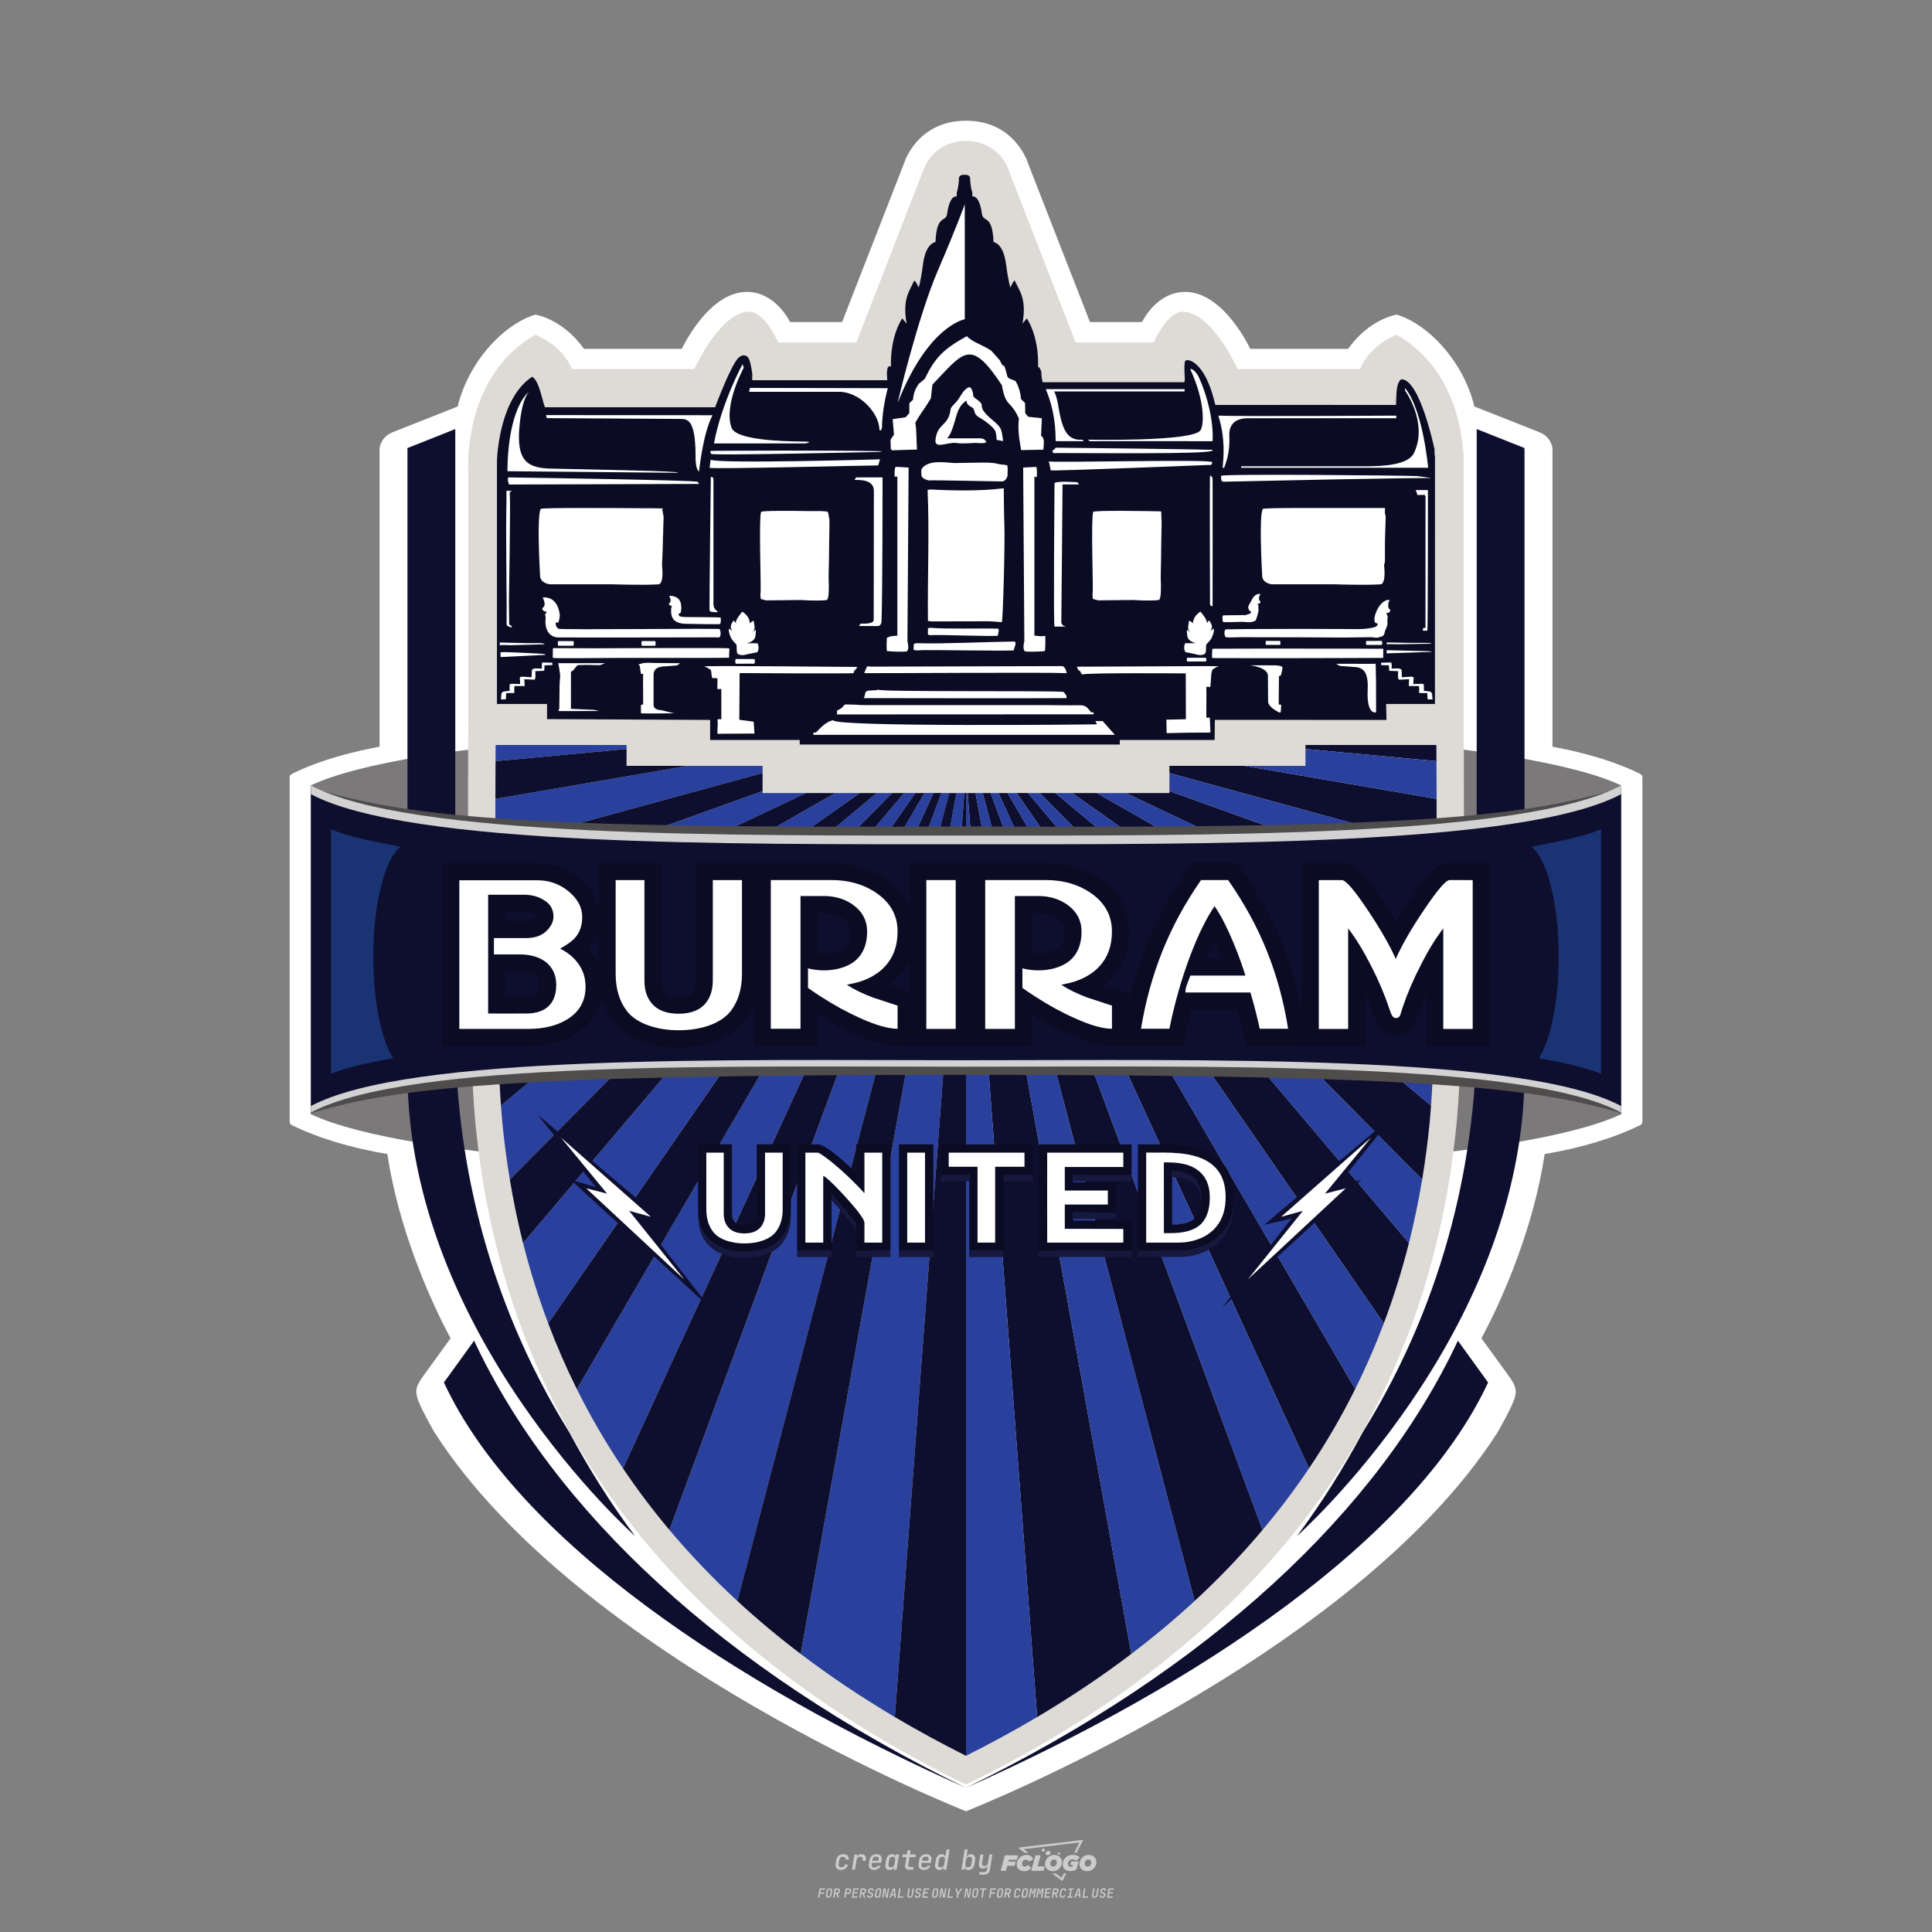 <?xml version="1.0" encoding="utf-8"?>
<!-- Created by @FCLOGO 2024-9-16 GMT+8 16:45:56 . https://fclogo.top/ -->
<!-- FOR PERSONAL USE ONLY NOT FOR COMMERCIAL USE -->
<svg version="1.1" xmlns="http://www.w3.org/2000/svg" xmlns:xlink="http://www.w3.org/1999/xlink" x="0px" y="0px"
	 viewBox="0 0 800 800" style="enable-background:new 0 0 800 800;" xml:space="preserve">
<rect x="0" y="0" width="800" height="800" fill="#808080" stroke="none"/>
<path style="fill:#CCCCCC;" d="M348.22,774.3c-0.79,0-1.38-0.22-1.77-0.65c-0.39-0.44-0.53-1.03-0.41-1.79l0.25-1.65
	c0.12-0.75,0.45-1.35,0.98-1.78c0.53-0.44,1.19-0.65,1.98-0.65c0.76,0,1.33,0.2,1.72,0.6c0.39,0.4,0.55,0.94,0.47,1.62h-1.24
	c0.03-0.36-0.06-0.64-0.26-0.84c-0.2-0.2-0.5-0.3-0.89-0.3c-0.42,0-0.76,0.12-1.03,0.35c-0.27,0.23-0.43,0.56-0.5,0.99l-0.26,1.66
	c-0.07,0.44-0.01,0.77,0.19,1c0.19,0.23,0.5,0.35,0.92,0.35c0.39,0,0.72-0.1,0.98-0.3c0.26-0.2,0.44-0.48,0.52-0.85h1.24
	c-0.14,0.69-0.47,1.23-0.99,1.63C349.61,774.1,348.97,774.3,348.22,774.3z M352.8,774.19l1-6.29h1.19l-0.19,1.19
	c0.34-0.87,0.97-1.3,1.91-1.3c0.67,0,1.17,0.21,1.49,0.62c0.32,0.42,0.43,0.99,0.31,1.71l-0.07,0.42h-1.27l0.06-0.32
	c0.07-0.45,0.01-0.8-0.17-1.04c-0.18-0.24-0.48-0.36-0.88-0.36c-0.4,0-0.74,0.12-1.01,0.37c-0.27,0.24-0.43,0.59-0.5,1.03
	l-0.63,3.97H352.8z M361.91,774.3c-0.77,0-1.35-0.22-1.73-0.67c-0.38-0.45-0.51-1.04-0.4-1.77l0.25-1.65
	c0.08-0.49,0.26-0.92,0.52-1.28c0.26-0.37,0.6-0.65,1.01-0.85c0.41-0.2,0.87-0.3,1.38-0.3c0.77,0,1.35,0.22,1.73,0.67
	c0.39,0.45,0.52,1.04,0.39,1.77l-0.17,1.12h-3.85l-0.09,0.53c-0.15,0.95,0.22,1.43,1.11,1.43c0.72,0,1.17-0.25,1.37-0.74h1.22
	c-0.17,0.53-0.5,0.96-1.01,1.28C363.16,774.14,362.58,774.3,361.91,774.3z M361.23,770.22l-0.05,0.29l2.65-0.01l0.05-0.29
	c0.07-0.47,0.01-0.82-0.17-1.07c-0.18-0.25-0.49-0.37-0.92-0.37c-0.44,0-0.8,0.13-1.06,0.38
	C361.48,769.39,361.31,769.75,361.23,770.22z M368.33,774.3c-0.63,0-1.1-0.21-1.41-0.64c-0.31-0.42-0.4-1-0.27-1.73l0.27-1.77
	c0.11-0.73,0.39-1.31,0.84-1.74c0.44-0.43,0.98-0.64,1.61-0.64c0.47,0,0.83,0.12,1.09,0.35c0.26,0.24,0.39,0.56,0.38,0.96h0.02
	l0.17-1.2h1.24l-1,6.29h-1.22l0.19-1.2h-0.02c-0.12,0.41-0.35,0.73-0.69,0.97C369.2,774.18,368.8,774.3,368.33,774.3z
	 M368.93,773.23c0.39,0,0.72-0.12,0.98-0.36c0.26-0.24,0.43-0.57,0.5-1.01l0.25-1.65c0.07-0.43,0.01-0.76-0.18-1
	c-0.19-0.24-0.47-0.36-0.86-0.36c-0.4,0-0.72,0.12-0.98,0.35c-0.26,0.24-0.42,0.57-0.49,1.01l-0.25,1.65
	c-0.07,0.44-0.01,0.78,0.17,1.01C368.24,773.11,368.53,773.23,368.93,773.23z M376.35,774.19c-0.57,0-0.99-0.16-1.26-0.47
	c-0.27-0.31-0.36-0.75-0.27-1.32l0.54-3.39h-1.74l0.17-1.12h1.74l0.27-1.72h1.24l-0.27,1.72h2.47l-0.18,1.12h-2.46l-0.54,3.39
	c-0.08,0.44,0.1,0.66,0.53,0.66h1.72l-0.17,1.12H376.35z M382.5,774.3c-0.77,0-1.35-0.22-1.73-0.67c-0.38-0.45-0.52-1.04-0.4-1.77
	l0.25-1.65c0.08-0.49,0.26-0.92,0.52-1.28c0.26-0.37,0.6-0.65,1.01-0.85c0.41-0.2,0.87-0.3,1.38-0.3c0.77,0,1.35,0.22,1.73,0.67
	c0.39,0.45,0.52,1.04,0.39,1.77l-0.17,1.12h-3.85l-0.09,0.53c-0.15,0.95,0.22,1.43,1.11,1.43c0.72,0,1.17-0.25,1.37-0.74h1.22
	c-0.17,0.53-0.5,0.96-1.01,1.28C383.76,774.14,383.18,774.3,382.5,774.3z M381.83,770.22l-0.05,0.29l2.65-0.01l0.05-0.29
	c0.07-0.47,0.01-0.82-0.17-1.07c-0.18-0.25-0.49-0.37-0.92-0.37c-0.44,0-0.8,0.13-1.06,0.38
	C382.08,769.39,381.91,769.75,381.83,770.22z M388.92,774.3c-0.63,0-1.1-0.21-1.4-0.64c-0.3-0.42-0.39-1-0.28-1.73l0.27-1.77
	c0.11-0.73,0.39-1.31,0.84-1.74c0.44-0.43,0.98-0.64,1.61-0.64c0.47,0,0.83,0.12,1.09,0.35c0.26,0.24,0.39,0.56,0.38,0.96h0.02
	l0.21-1.47l0.3-1.8h1.24l-1.33,8.35h-1.22l0.19-1.2h-0.02c-0.12,0.41-0.35,0.73-0.69,0.97C389.8,774.18,389.4,774.3,388.92,774.3z
	 M389.53,773.23c0.39,0,0.72-0.12,0.98-0.36c0.26-0.24,0.43-0.57,0.5-1.01l0.25-1.65c0.08-0.43,0.02-0.76-0.17-1
	c-0.19-0.24-0.48-0.36-0.87-0.36c-0.4,0-0.72,0.12-0.98,0.35c-0.26,0.24-0.42,0.57-0.49,1.01l-0.25,1.65
	c-0.08,0.44-0.02,0.78,0.16,1.01C388.83,773.11,389.13,773.23,389.53,773.23z M401.02,774.3c-0.47,0-0.84-0.12-1.1-0.35
	c-0.26-0.23-0.39-0.56-0.38-0.97h-0.01l-0.19,1.2h-1.22l1.33-8.35h1.24l-0.29,1.8l-0.27,1.47h0.05c0.12-0.41,0.35-0.73,0.69-0.97
	c0.34-0.23,0.74-0.35,1.21-0.35c0.63,0,1.1,0.21,1.4,0.64c0.3,0.43,0.39,1.01,0.28,1.74l-0.27,1.77c-0.11,0.73-0.39,1.31-0.84,1.73
	C402.18,774.09,401.64,774.3,401.02,774.3z M400.77,773.23c0.4,0,0.72-0.12,0.98-0.35c0.26-0.23,0.42-0.57,0.5-1.01l0.25-1.65
	c0.07-0.43,0.01-0.77-0.17-1.01c-0.18-0.24-0.47-0.35-0.87-0.35c-0.39,0-0.72,0.12-0.98,0.36c-0.26,0.24-0.43,0.57-0.5,1l-0.25,1.65
	c-0.07,0.44-0.01,0.77,0.17,1.01C400.08,773.11,400.37,773.23,400.77,773.23z M405.47,776.25l0.17-1.06h1.93
	c0.64,0,1.01-0.3,1.1-0.9l0.1-0.67l0.21-1.19h-0.03c-0.12,0.42-0.35,0.74-0.68,0.97c-0.33,0.23-0.73,0.34-1.2,0.34
	c-0.63,0-1.09-0.2-1.4-0.6c-0.31-0.4-0.41-0.94-0.3-1.63l0.58-3.6h1.24l-0.56,3.48c-0.06,0.41,0,0.73,0.18,0.96
	c0.18,0.23,0.47,0.34,0.85,0.34c0.39,0,0.72-0.12,0.98-0.37c0.27-0.24,0.43-0.58,0.49-1.02l0.54-3.4h1.24l-1.01,6.41
	c-0.1,0.6-0.37,1.08-0.81,1.42c-0.44,0.35-1,0.52-1.67,0.52H405.47z M417.79,770.09h3.22l0.54-1.85h-5.47l-1.71,6.44h2.15l0.59-2.1
	h3.03l0.44-1.71h-3.03L417.79,770.09z M424.23,772.92c-0.59,0-1.02-0.39-1.02-1.12c0-0.88,0.63-1.76,1.61-1.76
	c0.49,0,0.88,0.24,1.02,0.78l1.95-0.83c-0.29-1.17-1.27-1.9-2.64-1.9c-2.78,0-4.15,2.15-4.15,3.9c0,1.76,1.27,2.83,3.07,2.83
	c1.37,0,2.34-0.59,2.98-1.42l-1.51-1.17C425.16,772.67,424.72,772.92,424.23,772.92z M430.91,768.23h-2.15l-1.76,6.44h5.12
	l0.49-1.85h-2.93L430.91,768.23z M439.75,771.01c0-1.66-1.32-2.93-3.22-2.93c-2.2,0-3.81,1.81-3.81,3.81c0,1.66,1.32,2.93,3.22,2.93
	C438.14,774.82,439.75,773.01,439.75,771.01z M434.92,771.7c0-0.83,0.59-1.71,1.51-1.71c0.78,0,1.17,0.54,1.17,1.22
	c0,0.83-0.59,1.71-1.51,1.71C435.31,772.92,434.92,772.38,434.92,771.7z M443.21,772.23h1.07l-0.2,0.68
	c-0.15,0.05-0.34,0.1-0.59,0.1c-0.68,0-1.27-0.39-1.27-1.22c0-1.02,0.73-1.9,1.95-1.9c0.59,0,1.12,0.24,1.51,0.59l1.37-1.37
	c-0.44-0.54-1.51-1.07-2.73-1.07c-2.59,0-4.29,1.76-4.29,3.86c0,2.05,1.61,2.88,3.22,2.88c0.93,0,1.85-0.29,2.49-0.68l0.93-3.32
	h-3.12L443.21,772.23z M450.78,768.08c-2.2,0-3.81,1.81-3.81,3.81c0,1.66,1.32,2.93,3.22,2.93c2.2,0,3.81-1.81,3.81-3.81
	C454,769.35,452.68,768.08,450.78,768.08z M450.34,772.92c-0.78,0-1.17-0.54-1.17-1.22c0-0.83,0.59-1.71,1.51-1.71
	c0.78,0,1.17,0.54,1.17,1.22C451.85,772.04,451.27,772.92,450.34,772.92z M437.94,767.5c-0.05,0.29,0.1,0.49,0.44,0.49
	s0.54-0.2,0.63-0.49c0.05-0.24-0.1-0.49-0.44-0.49C438.24,767.01,437.99,767.25,437.94,767.5z M432.13,765.5
	c-0.44,0-0.73,0.24-0.78,0.59c-0.05,0.34,0.1,0.59,0.54,0.59s0.73-0.24,0.78-0.59C432.77,765.74,432.57,765.5,432.13,765.5z
	 M433.01,767.3c-0.1,0.54,0.15,0.88,0.83,0.88c0.63,0,1.07-0.39,1.17-0.88s-0.15-0.88-0.83-0.88
	C433.5,766.43,433.11,766.82,433.01,767.3z M439.6,777.55l-2.44-1.81h-1.51l4.25,3.17l1.61-3.17h-0.98L439.6,777.55z M425.84,767.16
	l-2-1.46l23.13-2.78l-2.15,4.25h1.02l2.68-5.32l-26.99,3.22l2.78,2.1H425.84z M338.72,785.79l0.61-3.83h2.32l-0.08,0.52h-1.76
	l-0.18,1.14h1.63l-0.08,0.52h-1.62l-0.26,1.64H338.72z M342.97,785.84c-0.36,0-0.62-0.1-0.8-0.3c-0.17-0.2-0.23-0.47-0.18-0.82
	l0.27-1.7c0.06-0.34,0.2-0.61,0.44-0.82c0.24-0.2,0.54-0.3,0.89-0.3c0.36,0,0.62,0.1,0.8,0.3c0.17,0.2,0.24,0.47,0.18,0.81
	l-0.27,1.71c-0.06,0.34-0.2,0.62-0.44,0.82C343.63,785.74,343.33,785.84,342.97,785.84z M343.05,785.33c0.19,0,0.35-0.05,0.47-0.16
	c0.12-0.11,0.19-0.26,0.23-0.46l0.27-1.7c0.03-0.2,0.01-0.35-0.08-0.46c-0.08-0.11-0.22-0.16-0.41-0.16s-0.35,0.05-0.46,0.16
	c-0.12,0.1-0.19,0.26-0.22,0.46l-0.27,1.7c-0.03,0.2-0.01,0.35,0.08,0.46C342.72,785.28,342.86,785.33,343.05,785.33z M345,785.79
	l0.61-3.83h1.2c0.24,0,0.44,0.05,0.6,0.14c0.16,0.09,0.28,0.22,0.36,0.39c0.07,0.17,0.09,0.37,0.05,0.59
	c-0.04,0.26-0.14,0.48-0.3,0.67c-0.16,0.19-0.37,0.32-0.6,0.39l0.54,1.64h-0.62l-0.48-1.57h-0.54l-0.25,1.57H345z M345.89,783.71
	h0.64c0.19,0,0.35-0.06,0.48-0.17c0.13-0.11,0.21-0.26,0.24-0.45c0.03-0.19,0-0.35-0.09-0.46c-0.09-0.11-0.24-0.17-0.43-0.17h-0.64
	L345.89,783.71z M349.54,785.79l0.61-3.83h1.25c0.37,0,0.65,0.1,0.84,0.31c0.19,0.21,0.26,0.49,0.2,0.84
	c-0.04,0.23-0.12,0.44-0.25,0.61s-0.29,0.31-0.49,0.4c-0.2,0.09-0.42,0.14-0.66,0.14h-0.69l-0.24,1.52H349.54z M350.43,783.75h0.69
	c0.19,0,0.36-0.06,0.49-0.18c0.14-0.12,0.22-0.27,0.25-0.47c0.03-0.2,0-0.35-0.1-0.47c-0.1-0.12-0.25-0.18-0.44-0.18h-0.69
	L350.43,783.75z M352.75,785.79l0.61-3.83h2.25l-0.08,0.5h-1.7l-0.17,1.09h1.51l-0.08,0.5h-1.51l-0.19,1.24h1.69l-0.08,0.5H352.75z
	 M355.84,785.79l0.61-3.83h1.2c0.24,0,0.44,0.05,0.6,0.14c0.16,0.09,0.28,0.22,0.36,0.39c0.07,0.17,0.09,0.37,0.05,0.59
	c-0.04,0.26-0.14,0.48-0.3,0.67c-0.16,0.19-0.37,0.32-0.6,0.39l0.54,1.64h-0.62l-0.48-1.57h-0.54l-0.25,1.57H355.84z M356.74,783.71
	h0.64c0.19,0,0.35-0.06,0.48-0.17c0.13-0.11,0.21-0.26,0.24-0.45c0.03-0.19,0-0.35-0.09-0.46c-0.09-0.11-0.24-0.17-0.43-0.17h-0.64
	L356.74,783.71z M360.13,785.84c-0.39,0-0.67-0.1-0.87-0.29c-0.19-0.19-0.26-0.45-0.22-0.78h0.57c-0.03,0.17,0.01,0.31,0.12,0.41
	c0.11,0.1,0.27,0.15,0.48,0.15c0.2,0,0.37-0.05,0.5-0.15c0.13-0.1,0.21-0.23,0.24-0.4c0.02-0.15,0-0.28-0.06-0.39
	c-0.06-0.11-0.16-0.18-0.29-0.22l-0.46-0.14c-0.27-0.08-0.46-0.22-0.59-0.41c-0.13-0.19-0.17-0.42-0.13-0.68
	c0.04-0.21,0.11-0.39,0.23-0.55c0.12-0.16,0.27-0.28,0.46-0.37c0.19-0.09,0.4-0.13,0.64-0.13c0.35,0,0.62,0.1,0.8,0.29
	c0.18,0.19,0.25,0.44,0.2,0.76h-0.57c0.03-0.17,0-0.3-0.09-0.4c-0.09-0.1-0.23-0.14-0.42-0.14c-0.19,0-0.34,0.04-0.46,0.13
	c-0.12,0.09-0.19,0.21-0.21,0.38c-0.02,0.15-0.01,0.28,0.05,0.39c0.06,0.11,0.16,0.18,0.29,0.22l0.47,0.15
	c0.26,0.08,0.46,0.22,0.58,0.41c0.12,0.19,0.17,0.42,0.12,0.69c-0.04,0.22-0.12,0.41-0.24,0.57c-0.13,0.16-0.29,0.29-0.49,0.38
	C360.6,785.79,360.38,785.84,360.13,785.84z M363.27,785.84c-0.36,0-0.62-0.1-0.8-0.3c-0.17-0.2-0.23-0.47-0.18-0.82l0.27-1.7
	c0.06-0.34,0.2-0.61,0.44-0.82c0.24-0.2,0.54-0.3,0.89-0.3c0.36,0,0.62,0.1,0.8,0.3c0.17,0.2,0.24,0.47,0.18,0.81l-0.27,1.71
	c-0.06,0.34-0.2,0.62-0.44,0.82C363.92,785.74,363.62,785.84,363.27,785.84z M363.34,785.33c0.19,0,0.35-0.05,0.47-0.16
	c0.12-0.11,0.19-0.26,0.23-0.46l0.27-1.7c0.03-0.2,0.01-0.35-0.08-0.46c-0.08-0.11-0.22-0.16-0.41-0.16c-0.19,0-0.35,0.05-0.46,0.16
	c-0.12,0.1-0.19,0.26-0.22,0.46l-0.27,1.7c-0.03,0.2-0.01,0.35,0.08,0.46C363.02,785.28,363.15,785.33,363.34,785.33z
	 M365.28,785.79l0.61-3.83h0.71l0.62,3.19c0.01-0.1,0.02-0.22,0.03-0.36c0.01-0.14,0.03-0.29,0.04-0.44
	c0.02-0.15,0.04-0.29,0.06-0.41l0.31-1.98h0.52l-0.61,3.83h-0.71l-0.61-3.19c-0.01,0.09-0.02,0.21-0.03,0.34s-0.03,0.28-0.04,0.42
	c-0.02,0.15-0.04,0.28-0.06,0.41l-0.31,2.01H365.28z M368.23,785.79l1.59-3.83h0.75l0.37,3.83h-0.56l-0.07-0.97h-1.09l-0.39,0.97
	H368.23z M369.39,784.34h0.87l-0.09-1.1c-0.02-0.2-0.03-0.37-0.04-0.51c-0.01-0.14-0.01-0.24-0.01-0.3c-0.02,0.06-0.05,0.16-0.1,0.3
	c-0.05,0.14-0.11,0.31-0.19,0.5L369.39,784.34z M371.72,785.79l0.61-3.83h0.57l-0.52,3.31h1.67l-0.08,0.52H371.72z M376.68,785.84
	c-0.37,0-0.63-0.1-0.8-0.3c-0.17-0.2-0.22-0.48-0.17-0.82l0.44-2.76h0.57l-0.44,2.76c-0.03,0.2-0.01,0.35,0.07,0.46
	c0.08,0.11,0.21,0.17,0.41,0.17c0.19,0,0.35-0.06,0.46-0.17c0.12-0.11,0.19-0.27,0.22-0.46l0.44-2.76h0.57l-0.44,2.76
	c-0.06,0.35-0.2,0.62-0.43,0.82C377.35,785.74,377.05,785.84,376.68,785.84z M379.84,785.84c-0.39,0-0.67-0.1-0.87-0.29
	c-0.19-0.19-0.26-0.45-0.22-0.78h0.57c-0.03,0.17,0.01,0.31,0.12,0.41c0.11,0.1,0.27,0.15,0.48,0.15c0.2,0,0.37-0.05,0.5-0.15
	c0.13-0.1,0.21-0.23,0.24-0.4c0.02-0.15,0-0.28-0.06-0.39c-0.06-0.11-0.16-0.18-0.29-0.22l-0.46-0.14
	c-0.27-0.08-0.46-0.22-0.59-0.41c-0.13-0.19-0.17-0.42-0.13-0.68c0.04-0.21,0.11-0.39,0.23-0.55s0.27-0.28,0.46-0.37
	c0.19-0.09,0.4-0.13,0.64-0.13c0.35,0,0.62,0.1,0.8,0.29c0.18,0.19,0.25,0.44,0.2,0.76h-0.57c0.03-0.17,0-0.3-0.09-0.4
	c-0.09-0.1-0.23-0.14-0.42-0.14c-0.19,0-0.34,0.04-0.46,0.13c-0.12,0.09-0.19,0.21-0.21,0.38c-0.02,0.15-0.01,0.28,0.05,0.39
	c0.06,0.11,0.16,0.18,0.29,0.22l0.47,0.15c0.26,0.08,0.46,0.22,0.58,0.41c0.12,0.19,0.17,0.42,0.12,0.69
	c-0.04,0.22-0.12,0.41-0.24,0.57c-0.13,0.16-0.29,0.29-0.49,0.38C380.31,785.79,380.09,785.84,379.84,785.84z M381.91,785.79
	l0.61-3.83h2.25l-0.08,0.5h-1.7l-0.17,1.09h1.51l-0.08,0.5h-1.51l-0.19,1.24h1.69l-0.08,0.5H381.91z M386.94,785.84
	c-0.36,0-0.62-0.1-0.8-0.3c-0.17-0.2-0.23-0.47-0.18-0.82l0.27-1.7c0.06-0.34,0.2-0.61,0.44-0.82c0.24-0.2,0.54-0.3,0.89-0.3
	c0.36,0,0.62,0.1,0.8,0.3c0.17,0.2,0.24,0.47,0.18,0.81l-0.27,1.71c-0.06,0.34-0.2,0.62-0.44,0.82
	C387.6,785.74,387.3,785.84,386.94,785.84z M387.02,785.33c0.19,0,0.35-0.05,0.47-0.16c0.12-0.11,0.19-0.26,0.23-0.46l0.27-1.7
	c0.03-0.2,0.01-0.35-0.08-0.46c-0.08-0.11-0.22-0.16-0.41-0.16c-0.19,0-0.35,0.05-0.46,0.16c-0.12,0.1-0.19,0.26-0.22,0.46
	l-0.27,1.7c-0.03,0.2-0.01,0.35,0.08,0.46C386.7,785.28,386.83,785.33,387.02,785.33z M388.95,785.79l0.61-3.83h0.71l0.62,3.19
	c0.01-0.1,0.02-0.22,0.03-0.36c0.01-0.14,0.03-0.29,0.04-0.44c0.02-0.15,0.04-0.29,0.06-0.41l0.31-1.98h0.52l-0.61,3.83h-0.71
	l-0.61-3.19c-0.01,0.09-0.02,0.21-0.03,0.34c-0.01,0.13-0.03,0.28-0.04,0.42c-0.02,0.15-0.04,0.28-0.06,0.41l-0.31,2.01H388.95z
	 M392.25,785.79l0.61-3.83h0.57l-0.52,3.31h1.67l-0.08,0.52H392.25z M396.12,785.79l0.22-1.41l-0.75-2.42h0.58l0.45,1.45
	c0.03,0.09,0.05,0.18,0.07,0.27c0.02,0.08,0.03,0.15,0.03,0.19c0.02-0.04,0.05-0.1,0.09-0.19c0.04-0.08,0.09-0.17,0.14-0.27
	l0.9-1.45h0.6l-1.53,2.42l-0.22,1.41H396.12z M399.22,785.79l0.61-3.83h0.71l0.62,3.19c0.01-0.1,0.02-0.22,0.03-0.36
	c0.01-0.14,0.03-0.29,0.04-0.44c0.02-0.15,0.04-0.29,0.06-0.41l0.31-1.98h0.52l-0.61,3.83h-0.71l-0.61-3.19
	c-0.01,0.09-0.02,0.21-0.03,0.34c-0.01,0.13-0.03,0.28-0.04,0.42c-0.02,0.15-0.04,0.28-0.06,0.41l-0.31,2.01H399.22z M403.51,785.84
	c-0.36,0-0.62-0.1-0.8-0.3c-0.18-0.2-0.23-0.47-0.18-0.82l0.27-1.7c0.06-0.34,0.2-0.61,0.44-0.82c0.24-0.2,0.54-0.3,0.89-0.3
	c0.36,0,0.62,0.1,0.8,0.3c0.17,0.2,0.24,0.47,0.18,0.81l-0.27,1.71c-0.06,0.34-0.2,0.62-0.44,0.82
	C404.16,785.74,403.86,785.84,403.51,785.84z M403.58,785.33c0.19,0,0.35-0.05,0.47-0.16c0.12-0.11,0.19-0.26,0.23-0.46l0.27-1.7
	c0.03-0.2,0.01-0.35-0.08-0.46c-0.08-0.11-0.22-0.16-0.41-0.16c-0.19,0-0.35,0.05-0.46,0.16c-0.12,0.1-0.19,0.26-0.22,0.46
	l-0.27,1.7c-0.03,0.2-0.01,0.35,0.08,0.46C403.26,785.28,403.4,785.33,403.58,785.33z M406.38,785.79l0.52-3.31h-1.02l0.08-0.52
	h2.62l-0.08,0.52h-1.03l-0.52,3.31H406.38z M409.52,785.79l0.61-3.83h2.32l-0.08,0.52h-1.76l-0.18,1.14h1.63l-0.08,0.52h-1.62
	l-0.26,1.64H409.52z M413.77,785.84c-0.36,0-0.62-0.1-0.8-0.3c-0.18-0.2-0.23-0.47-0.18-0.82l0.27-1.7c0.06-0.34,0.2-0.61,0.44-0.82
	c0.24-0.2,0.54-0.3,0.89-0.3c0.36,0,0.62,0.1,0.8,0.3c0.17,0.2,0.24,0.47,0.18,0.81l-0.27,1.71c-0.06,0.34-0.2,0.62-0.44,0.82
	C414.42,785.74,414.13,785.84,413.77,785.84z M413.85,785.33c0.19,0,0.35-0.05,0.47-0.16c0.12-0.11,0.19-0.26,0.23-0.46l0.27-1.7
	c0.03-0.2,0.01-0.35-0.08-0.46c-0.08-0.11-0.22-0.16-0.41-0.16c-0.19,0-0.35,0.05-0.46,0.16c-0.12,0.1-0.19,0.26-0.22,0.46
	l-0.27,1.7c-0.03,0.2-0.01,0.35,0.08,0.46C413.52,785.28,413.66,785.33,413.85,785.33z M415.8,785.79l0.61-3.83h1.2
	c0.24,0,0.44,0.05,0.6,0.14c0.16,0.09,0.28,0.22,0.36,0.39c0.07,0.17,0.09,0.37,0.05,0.59c-0.04,0.26-0.14,0.48-0.3,0.67
	c-0.16,0.19-0.37,0.32-0.6,0.39l0.54,1.64h-0.62l-0.48-1.57h-0.54l-0.25,1.57H415.8z M416.69,783.71h0.64
	c0.19,0,0.35-0.06,0.48-0.17c0.13-0.11,0.21-0.26,0.24-0.45c0.03-0.19,0-0.35-0.09-0.46c-0.09-0.11-0.24-0.17-0.43-0.17h-0.64
	L416.69,783.71z M420.91,785.84c-0.36,0-0.63-0.1-0.81-0.3c-0.18-0.2-0.24-0.47-0.19-0.82l0.27-1.7c0.06-0.35,0.21-0.62,0.45-0.82
	s0.55-0.3,0.91-0.3c0.36,0,0.63,0.1,0.81,0.3c0.18,0.2,0.24,0.47,0.19,0.82h-0.57c0.03-0.2,0-0.35-0.09-0.46
	c-0.09-0.11-0.23-0.16-0.42-0.16c-0.19,0-0.35,0.05-0.48,0.16c-0.12,0.1-0.2,0.26-0.23,0.45l-0.27,1.71c-0.03,0.2,0,0.35,0.09,0.46
	c0.09,0.11,0.23,0.16,0.42,0.16c0.19,0,0.35-0.05,0.47-0.16c0.12-0.11,0.2-0.26,0.23-0.46h0.57c-0.03,0.23-0.11,0.43-0.24,0.59
	c-0.12,0.17-0.28,0.3-0.47,0.39C421.36,785.79,421.14,785.84,420.91,785.84z M424.03,785.84c-0.36,0-0.62-0.1-0.8-0.3
	c-0.18-0.2-0.23-0.47-0.18-0.82l0.27-1.7c0.06-0.34,0.2-0.61,0.44-0.82c0.24-0.2,0.54-0.3,0.89-0.3c0.36,0,0.62,0.1,0.8,0.3
	c0.17,0.2,0.24,0.47,0.18,0.81l-0.27,1.71c-0.06,0.34-0.2,0.62-0.44,0.82C424.69,785.74,424.39,785.84,424.03,785.84z
	 M424.11,785.33c0.19,0,0.35-0.05,0.47-0.16c0.12-0.11,0.19-0.26,0.23-0.46l0.27-1.7c0.03-0.2,0.01-0.35-0.08-0.46
	c-0.08-0.11-0.22-0.16-0.41-0.16c-0.19,0-0.35,0.05-0.46,0.16c-0.12,0.1-0.19,0.26-0.22,0.46l-0.27,1.7
	c-0.03,0.2-0.01,0.35,0.08,0.46C423.79,785.28,423.92,785.33,424.11,785.33z M425.97,785.79l0.61-3.83h0.69l0.18,1.23
	c0.02,0.12,0.04,0.23,0.05,0.33c0.01,0.1,0.02,0.18,0.03,0.24c0.02-0.06,0.05-0.14,0.09-0.24c0.04-0.11,0.09-0.22,0.15-0.34
	l0.57-1.22h0.71l-0.61,3.83h-0.54l0.2-1.29c0.02-0.17,0.06-0.35,0.1-0.55c0.04-0.2,0.09-0.4,0.14-0.61c0.05-0.2,0.1-0.4,0.14-0.59
	c0.05-0.19,0.09-0.35,0.13-0.49l-0.86,1.86h-0.55l-0.28-1.86c0,0.14-0.01,0.29-0.02,0.47c-0.01,0.18-0.02,0.37-0.04,0.57
	c-0.02,0.2-0.04,0.41-0.06,0.61c-0.02,0.2-0.05,0.4-0.08,0.57l-0.2,1.29H425.97z M429.11,785.79l0.61-3.83h0.69l0.18,1.23
	c0.02,0.12,0.04,0.23,0.05,0.33c0.01,0.1,0.02,0.18,0.03,0.24c0.02-0.06,0.05-0.14,0.09-0.24c0.04-0.11,0.09-0.22,0.15-0.34
	l0.57-1.22h0.71l-0.61,3.83h-0.54l0.2-1.29c0.02-0.17,0.06-0.35,0.1-0.55c0.04-0.2,0.09-0.4,0.14-0.61c0.05-0.2,0.1-0.4,0.14-0.59
	c0.05-0.19,0.09-0.35,0.13-0.49l-0.86,1.86h-0.55l-0.28-1.86c0,0.14-0.01,0.29-0.02,0.47c-0.01,0.18-0.02,0.37-0.04,0.57
	c-0.02,0.2-0.04,0.41-0.06,0.61c-0.02,0.2-0.05,0.4-0.08,0.57l-0.2,1.29H429.11z M432.41,785.79l0.61-3.83h2.25l-0.08,0.5h-1.7
	l-0.17,1.09h1.51l-0.08,0.5h-1.51l-0.19,1.24h1.69l-0.08,0.5H432.41z M435.51,785.79l0.61-3.83h1.2c0.24,0,0.44,0.05,0.6,0.14
	c0.16,0.09,0.28,0.22,0.36,0.39c0.07,0.17,0.09,0.37,0.05,0.59c-0.04,0.26-0.14,0.48-0.3,0.67c-0.16,0.19-0.37,0.32-0.6,0.39
	l0.54,1.64h-0.62l-0.48-1.57h-0.54l-0.25,1.57H435.51z M436.4,783.71h0.64c0.19,0,0.35-0.06,0.48-0.17
	c0.13-0.11,0.21-0.26,0.24-0.45c0.03-0.19,0-0.35-0.09-0.46c-0.09-0.11-0.24-0.17-0.43-0.17h-0.64L436.4,783.71z M439.8,785.84
	c-0.36,0-0.63-0.1-0.81-0.3c-0.18-0.2-0.24-0.47-0.19-0.82l0.27-1.7c0.06-0.35,0.21-0.62,0.45-0.82s0.55-0.3,0.91-0.3
	c0.36,0,0.63,0.1,0.81,0.3c0.18,0.2,0.24,0.47,0.19,0.82h-0.57c0.03-0.2,0-0.35-0.09-0.46c-0.09-0.11-0.23-0.16-0.42-0.16
	c-0.19,0-0.35,0.05-0.47,0.16c-0.12,0.1-0.2,0.26-0.23,0.45l-0.27,1.71c-0.03,0.2,0,0.35,0.09,0.46c0.09,0.11,0.23,0.16,0.42,0.16
	s0.35-0.05,0.47-0.16c0.12-0.11,0.2-0.26,0.23-0.46h0.57c-0.03,0.23-0.11,0.43-0.24,0.59c-0.12,0.17-0.28,0.3-0.47,0.39
	C440.25,785.79,440.04,785.84,439.8,785.84z M441.88,785.79l0.08-0.5h0.78l0.45-2.82h-0.78l0.08-0.5h2.13l-0.08,0.5h-0.78
	l-0.45,2.82h0.78l-0.08,0.5H441.88z M444.74,785.79l1.59-3.83h0.75l0.37,3.83h-0.56l-0.07-0.97h-1.09l-0.39,0.97H444.74z
	 M445.9,784.34h0.87l-0.09-1.1c-0.02-0.2-0.03-0.37-0.04-0.51c-0.01-0.14-0.01-0.24-0.01-0.3c-0.02,0.06-0.05,0.16-0.1,0.3
	c-0.05,0.14-0.11,0.31-0.19,0.5L445.9,784.34z M448.24,785.79l0.61-3.83h0.57l-0.52,3.31h1.67l-0.08,0.52H448.24z M453.19,785.84
	c-0.37,0-0.63-0.1-0.8-0.3c-0.17-0.2-0.22-0.48-0.17-0.82l0.44-2.76h0.57l-0.44,2.76c-0.03,0.2-0.01,0.35,0.07,0.46
	c0.08,0.11,0.21,0.17,0.41,0.17c0.19,0,0.35-0.06,0.46-0.17c0.12-0.11,0.19-0.27,0.22-0.46l0.44-2.76h0.57l-0.44,2.76
	c-0.06,0.35-0.2,0.62-0.43,0.82C453.86,785.74,453.56,785.84,453.19,785.84z M456.36,785.84c-0.39,0-0.67-0.1-0.87-0.29
	c-0.19-0.19-0.26-0.45-0.22-0.78h0.57c-0.03,0.17,0.01,0.31,0.12,0.41c0.11,0.1,0.27,0.15,0.48,0.15c0.2,0,0.37-0.05,0.5-0.15
	s0.21-0.23,0.24-0.4c0.02-0.15,0-0.28-0.06-0.39c-0.06-0.11-0.16-0.18-0.29-0.22l-0.46-0.14c-0.27-0.08-0.46-0.22-0.59-0.41
	c-0.13-0.19-0.17-0.42-0.13-0.68c0.04-0.21,0.11-0.39,0.23-0.55c0.12-0.16,0.27-0.28,0.46-0.37c0.19-0.09,0.4-0.13,0.64-0.13
	c0.35,0,0.62,0.1,0.8,0.29c0.18,0.19,0.25,0.44,0.2,0.76h-0.57c0.03-0.17,0-0.3-0.09-0.4c-0.09-0.1-0.23-0.14-0.42-0.14
	c-0.19,0-0.34,0.04-0.46,0.13c-0.12,0.09-0.19,0.21-0.21,0.38c-0.02,0.15-0.01,0.28,0.05,0.39c0.06,0.11,0.16,0.18,0.29,0.22
	l0.47,0.15c0.26,0.08,0.46,0.22,0.58,0.41c0.12,0.19,0.17,0.42,0.12,0.69c-0.04,0.22-0.12,0.41-0.24,0.57
	c-0.13,0.16-0.29,0.29-0.49,0.38C456.82,785.79,456.6,785.84,456.36,785.84z M458.42,785.79l0.61-3.83h2.25l-0.08,0.5h-1.7
	l-0.17,1.09h1.51l-0.08,0.5h-1.51l-0.19,1.24h1.69l-0.08,0.5H458.42z"/>
<g id="g628">
	<path id="path14" style="fill:#FFFFFF;" d="M679.03,320.41c-1.26-0.6-13.08-6.96-36.18-11.21V185.89c0,0-0.12-4.78-5.44-6.92
		c-5.33-2.15-26.93-10.65-26.93-10.65s-2.27-12.18-12.37-24c-10.1-11.81-19.76-14.02-19.76-14.02s-11.03,1.47-20.15,14.15h-40.51
		c0,0-10.89-23.58-26.93-23.58c-12,0-17.88,12.49-17.88,12.49h-21.55l-25.7-65.87c0,0-5.28-17.5-25.62-17.5
		c-20.34,0-25.62,17.5-25.62,17.5l-25.7,65.87h-21.55c0,0-5.88-12.49-17.88-12.49c-16.04,0-26.92,23.58-26.92,23.58h-40.52
		c-9.12-12.68-20.15-14.15-20.15-14.15s-9.66,2.21-19.76,14.02c-10.1,11.82-12.37,24-12.37,24s-21.61,8.51-26.93,10.65
		c-5.32,2.14-5.45,6.92-5.45,6.92V309.2c-23.11,4.25-34.92,10.61-36.18,11.21c-1.26,0.6-1.05,1.58-1.05,1.58v142.12
		c0,1.35,0.7,1.68,0.7,1.68c11.12,5.45,24.38,9.47,39.77,12.07c6.12,40.77,26.2,76.28,26.2,76.28s-7.71,10.64-11.01,15.17
		c-3.31,4.52-3.92,6.48-2.45,10.52c1.46,4.04,6.73,13.22,6.73,13.22C240.08,687.08,400,750,400,750s159.91-62.92,220.14-156.95
		c0,0,5.26-9.18,6.74-13.22c1.47-4.04,0.85-6-2.46-10.52c-3.3-4.54-11.01-15.17-11.01-15.17s20.08-35.51,26.2-76.28
		c15.39-2.6,28.65-6.62,39.77-12.07c0,0,0.7-0.33,0.7-1.68V321.99C680.08,321.99,680.29,321.01,679.03,320.41"/>
	<path id="path16" style="fill:#7B7979;" d="M400,300.19c-98.07,0-230.83,5.94-271.38,25.06v136.08
		c40.57,19.13,173.31,25.35,271.38,25.35s230.82-6.22,271.38-25.35V325.26C630.82,306.13,498.07,300.19,400,300.19"/>
	<path id="path18" style="fill:#0E0F2F;" d="M603.68,555.15c-33,70.54-103.09,136.08-203.68,185.15
		c95.14-42.24,185.76-102.37,216.19-167.85L603.68,555.15"/>
	<path id="path20" style="fill:#0E0F2F;" d="M611.47,177.67v248.46c0,49.84-11.63,109.63-47.16,166.9
		c-8.06,15-17.18,29.56-27.24,42.99c0,0,94.2-83.57,94.2-192.02V185.53L611.47,177.67"/>
	<path id="path22" style="fill:#0E0F2F;" d="M196.32,555.15C229.31,625.69,299.4,691.23,400,740.3
		c-95.13-42.24-185.76-102.37-216.19-167.85L196.32,555.15"/>
	<path id="path24" style="fill:#0E0F2F;" d="M188.52,177.67v248.46c0,49.84,11.63,109.63,47.17,166.9
		c8.06,15,17.17,29.56,27.23,42.99c0,0-94.2-83.57-94.2-192.02V185.53L188.52,177.67"/>
	<path id="path26" style="fill:#DEDBD6;" d="M606.07,296.92v-101c0,0,3.13-39.66-27.73-57.3c0,0-11.03,3.93-15.17,14.21h-50.7
		c0,0-10.77-24.24-23.25-23.76c0,0-5.63,0-11.51,12.73h-32.32l-28.17-72.48c-3.09-7.02-9.75-10.93-17.06-10.99
		c-0.05,0-0.11,0-0.16,0c-0.05,0-0.11,0-0.16,0c-7.31,0.06-13.97,3.97-17.07,10.99l-28.17,72.48h-32.32
		c-5.88-12.73-11.5-12.73-11.5-12.73c-12.49-0.49-23.25,23.76-23.25,23.76h-50.7c-4.14-10.29-15.17-14.21-15.17-14.21
		c-30.86,17.64-27.73,57.3-27.73,57.3v101c0,0-1.09,126.95,2.95,168.44C209.32,593.62,284.49,682.72,400,738.97
		c115.51-56.25,190.69-145.35,203.13-273.61C607.16,423.87,606.07,296.92,606.07,296.92"/>
	<path id="path28" style="fill:#29409D;" d="M315.77,328.38v-0.81l-110.61,39.7c0.04,7.18,0.09,14.53,0.18,21.87l128.47-60.75
		L315.77,328.38"/>
	<path id="path30" style="fill:#29409D;" d="M345.83,328.38l-140.22,80.13c0.17,9.07,0.38,17.84,0.66,25.91L356,328.38H345.83"/>
	<path id="path32" style="fill:#29409D;" d="M315.77,317.11h-30.97l-79.67,13.69c-0.01,6.03-0.02,12.62-0.01,19.59l110.66-30.3
		V317.11"/>
	<path id="path34" style="fill:#29409D;" d="M259.44,308.47h-54.21c-0.01,2.01-0.03,4.25-0.04,6.7l54.25-5.04V308.47"/>
	<path id="path36" style="fill:#29409D;" d="M374.34,328.38L216.59,514.71c2.89,11.46,6.37,22.55,10.41,33.26l151.99-219.6H374.34"
		/>
	<path id="path38" style="fill:#29409D;" d="M389.78,328.38L277.2,633.52c8.66,10.3,18.06,20.11,28.14,29.42l87.72-334.56
		L389.78,328.38"/>
	<path id="path40" style="fill:#29409D;" d="M382.77,328.38L238.85,575.18c5.69,11.42,12.07,22.37,19.13,32.85l128.57-279.66H382.77
		"/>
	<path id="path42" style="fill:#29409D;" d="M363.03,328.38l-155.6,129.41c0.18,2.53,0.37,4.86,0.57,6.97
		c0.78,8.05,1.83,15.94,3.11,23.68l158.33-160.05H363.03"/>
	<path id="path44" style="fill:#29409D;" d="M396.03,328.38l-64.5,356.46c12.22,9.28,25.23,18,39,26.15l28.77-382.61L396.03,328.38"
		/>
	<path id="path46" style="fill:#0E0F2F;" d="M386.56,328.38L257.98,608.03c5.93,8.82,12.35,17.31,19.21,25.48l112.59-305.14H386.56"
		/>
	<path id="path48" style="fill:#0E0F2F;" d="M378.99,328.38L227,547.98c3.53,9.34,7.49,18.42,11.86,27.21l143.91-246.81H378.99"/>
	<path id="path50" style="fill:#0E0F2F;" d="M369.44,328.38L211.11,488.43c1.5,8.98,3.32,17.74,5.47,26.29l157.76-186.33H369.44"/>
	<path id="path52" style="fill:#0E0F2F;" d="M333.8,328.38l-128.47,60.75c0.07,6.51,0.16,13.01,0.28,19.38l140.22-80.13H333.8"/>
	<path id="path54" style="fill:#0E0F2F;" d="M315.77,320.09l-110.66,30.3c0,5.44,0.02,11.1,0.05,16.87l110.61-39.7L315.77,320.09"/>
	<path id="path56" style="fill:#0E0F2F;" d="M259.44,317.11v-6.97l-54.25,5.04c-0.02,4.55-0.05,9.82-0.06,15.62l79.67-13.69H259.44"
		/>
	<path id="path58" style="fill:#0E0F2F;" d="M356,328.38L206.28,434.42c0.3,8.78,0.68,16.75,1.15,23.37l155.6-129.41H356"/>
	<path id="path60" style="fill:#0E0F2F;" d="M393.05,328.38l-87.72,334.56c8.27,7.63,17.01,14.92,26.2,21.9l64.5-356.46
		L393.05,328.38"/>
	<path id="path62" style="fill:#0E0F2F;" d="M400,328.38h-0.7l-28.77,382.61c9.47,5.61,19.3,10.95,29.47,16.05L400,328.38"/>
	<path id="path64" style="fill:#0E0F2F;" d="M484.23,328.38v-0.81l110.6,39.7c-0.04,7.18-0.09,14.53-0.17,21.87l-128.48-60.75
		L484.23,328.38"/>
	<path id="path66" style="fill:#0E0F2F;" d="M454.17,328.38l140.22,80.13c-0.17,9.07-0.38,17.84-0.66,25.91L444,328.38H454.17"/>
	<path id="path68" style="fill:#0E0F2F;" d="M484.23,317.11h30.97l79.67,13.69c0.01,6.03,0.02,12.62,0.01,19.59l-110.66-30.3V317.11
		"/>
	<path id="path70" style="fill:#0E0F2F;" d="M540.57,308.47h54.2c0.02,2.01,0.03,4.25,0.04,6.7l-54.24-5.04L540.57,308.47"/>
	<path id="path72" style="fill:#0E0F2F;" d="M425.66,328.38l157.75,186.33c-2.89,11.46-6.37,22.55-10.41,33.26l-151.99-219.6H425.66
		"/>
	<path id="path74" style="fill:#0E0F2F;" d="M410.21,328.38l112.58,305.14c-8.66,10.3-18.05,20.11-28.13,29.42l-87.72-334.56
		L410.21,328.38"/>
	<path id="path76" style="fill:#0E0F2F;" d="M417.23,328.38l143.91,246.81c-5.68,11.42-12.06,22.37-19.12,32.85L413.44,328.38
		H417.23"/>
	<path id="path78" style="fill:#0E0F2F;" d="M436.97,328.38l155.6,129.41c-0.18,2.53-0.37,4.86-0.57,6.97
		c-0.78,8.05-1.83,15.94-3.11,23.68L430.56,328.38H436.97"/>
	<path id="path80" style="fill:#0E0F2F;" d="M403.97,328.38l64.49,356.46c-12.22,9.28-25.22,18-38.99,26.15L400.7,328.38H403.97"/>
	<path id="path82" style="fill:#29409D;" d="M413.44,328.38l128.57,279.66c-5.93,8.82-12.34,17.31-19.22,25.48L410.21,328.38H413.44
		"/>
	<path id="path84" style="fill:#29409D;" d="M421.01,328.38L573,547.98c-3.53,9.34-7.48,18.42-11.86,27.21L417.23,328.38H421.01"/>
	<path id="path86" style="fill:#29409D;" d="M430.56,328.38l158.32,160.05c-1.5,8.98-3.32,17.74-5.47,26.29L425.66,328.38H430.56"/>
	<path id="path88" style="fill:#29409D;" d="M466.19,328.38l128.48,60.75c-0.07,6.51-0.17,13.01-0.28,19.38l-140.22-80.13H466.19"/>
	<path id="path90" style="fill:#29409D;" d="M484.23,320.09l110.66,30.3c0,5.44-0.02,11.1-0.06,16.87l-110.6-39.7L484.23,320.09"/>
	<path id="path92" style="fill:#29409D;" d="M540.57,317.11v-6.97l54.24,5.04c0.03,4.55,0.05,9.82,0.07,15.62l-79.67-13.69
		L540.57,317.11"/>
	<path id="path94" style="fill:#29409D;" d="M444,328.38l149.72,106.04c-0.31,8.78-0.68,16.75-1.15,23.37l-155.6-129.41H444"/>
	<path id="path96" style="fill:#29409D;" d="M406.94,328.38l87.72,334.56c-8.27,7.63-17.01,14.92-26.2,21.9l-64.49-356.46
		L406.94,328.38"/>
	<path id="path98" style="fill:#29409D;" d="M400,328.38h0.7l28.77,382.61c-9.48,5.61-19.3,10.95-29.47,16.05L400,328.38"/>
	<path id="path100" style="fill:#4F4C4C;" d="M400,342.19c-193.16,1.18-231.34-4.55-271.26-15.88v134.61
		c35.48-10.36,77.57-15.87,271.26-15.87c193.69,0,235.78,5.52,271.26,15.87V326.31C631.34,337.65,593.16,343.37,400,342.19"/>
	<path id="path102" style="fill:#D3D2D2;" d="M400,345.99c-98.07,0-230.72,0.88-271.26-20.74v135.42
		C169.28,439.05,301.93,441.7,400,441.7s230.72-2.65,271.27,18.97V325.26C630.72,346.87,498.07,345.99,400,345.99"/>
	<path id="path104" style="fill:#0E0F2F;" d="M400,349.59c98.07,0,230.72,0.87,271.27-20.74v129.13
		c-40.54-21.6-173.19-18.96-271.27-18.96s-230.72-2.63-271.26,18.96V328.85C169.28,350.46,301.93,349.59,400,349.59"/>
	<path id="path106" style="fill:#1A3373;" d="M137.05,444.65c0,0,6.93-3.26,25.76-6.45c-4.88-7.56-8.24-23.54-8.24-42.04
		c0-22.16,4.84-40.72,11.32-45.52c-12.76-2.47-22.37-4.43-28.84-7.24V444.65"/>
	<path id="path108" style="fill:#1A3373;" d="M662.95,444.65c0,0-6.93-3.26-25.76-6.45c4.88-7.56,8.24-23.54,8.24-42.04
		c0-22.16-4.84-40.72-11.32-45.52c12.76-2.47,22.37-4.43,28.84-7.24V444.65"/>
	<path id="path110" style="fill:#0B0B23;" d="M368.93,151.81c-0.35-13.03,4.68-19.97,4.68-19.97l1.8,2.16
		c-1.8-10.06,1.07-13.29,3.11-17.73c0.49-0.39,1.85,2.76,1.85,2.76s0.64-0.98,1.8-9.36c0.01-0.27,0.05-0.44,0.07-0.61
		c1.21-8.55,5.13-8.83,5.13-8.83c0.48-11.75,4.28-7.95,4.8-11.63c1.03-7.3,3.29-7.36,3.91-7.23l0.09-0.41v-1.19l0.45-1.66
		c0,0,0.47-2.61,0.47-4.27c0-1.66,2.31-1.46,2.31-1.46s2.29-0.2,2.29,1.46c0,1.65,0.48,4.27,0.48,4.27l0.46,1.66v1.19l0.07,0.41
		c0.62-0.13,2.89-0.05,3.91,7.23c0.53,3.68,4.32-0.12,4.79,11.63c0,0,3.97,0.28,5.15,8.98c1.2,8.8,1.86,9.82,1.86,9.82
		s1.23-2.88,1.74-2.87c2.16,4.55,5.03,7.78,3.23,17.85l1.79-2.16c0,0,5.04,6.95,4.68,20.01c0.16,0.18,0.63,0.26,0.91,0.99
		c0.36,0.9,0.47,1.08,0.47,1.63v0.9l0.08,0.54c0,0,0.1,0.9,0.19,1.35c0.08,0.46,0.26,1,0.26,1h58.45c0.88,0.02-0.12-4.51,0.36-8.15
		c0.06-0.77,0.64-1.21,1.72-0.91c1.27,0.12,7.3,2.58,10.85,18.13l0.25,0.34c0.18-0.04,74.67,0,74.67,0
		c0.17-4.9,0.09-9.31,2.23-10.63c7.6-0.07,13.56,28.36,13.56,28.36c0.14,0.33,0.24,0.7,0.16,1.01c-0.09,0.32-0.03,0.36,0,0.78
		c0.06,0.93,0.06,1.24,0.06,1.24s0.1,0.3,0.13,0.61l-0.02,102.44h-20.22c0.06,3.49,0.16,6.62,0.16,6.62l-71.08-0.02l-0.09,8.32
		h-39.27v1.87H331.15v-1.87h-37.1v-8.3l-67.53-0.35l0-6.27h-20.74V190.5c0.16-3.59,1.65-25.99,14.57-34.49
		c2.91,1.62,4.01,9.33,5.3,12.63h70.46c0,0,6.74-18.09,9.81-20.6c2.56-2.08,3.96,0.13,3.96,0.13c0.97,1.5,1.55,6.18,1.55,6.18
		s0.14,0.64,0.07,1.28c-0.05,0.49-0.06,0.97-0.06,1.58c0.07,0.13,0.22,0.22,0.38,0.22h55.56c0.13,0-0.66-4.77,0.65-5.73
		C368.18,151.59,368.62,151.68,368.93,151.81 M382.18,109.66l0.06-0.46c-0.01,0.01-0.04,0.19-0.06,0.36V109.66"/>
	<path id="path112" style="fill:#FFFFFF;" d="M314.1,268.23c0-1.31-0.44-1.85-0.44-1.85l-4.49-0.06c0,0,3.25-0.44,3.63-2.9
		c0.38-2.47,0.06-2.61,0.06-2.61l-1.33,1.03c0,0,1.02-0.82,0.95-1.99c-0.06-1.16-0.44-2.88-0.44-2.88s-1.29,0.69-1.62,1.23
		c0.12-0.37-0.07-1.32-0.5-2.26c-0.7-1.5-2.53-2.67-2.53-2.67s-3.23,3.56-2.6,4.87l-1-1.23c0,0-1.5,1.85-1.13,3.09
		c0.39,1.23,0.58,1.51,0.58,1.51s-1.21-1.58-1.4-1.03c-0.19,0.55,0,1.71,0.76,3.43c0.77,1.71,2.22,2.62,2.35,3.1
		c0.13,0.47,0.07,2.24,0.14,2.72c0.06,0.48,0.2,1.29,1.61,1.49c1.4,0.2,2.37-0.22,3.26-0.42c0.89-0.21,3.57-0.71,3.57-0.71
		S314.1,269.53,314.1,268.23"/>
	<path id="path114" style="fill:#FFFFFF;" d="M332.46,182.84c-8.39-0.12-27.59-0.55-29.52-5.69c-3.49-9.24,5.03-24.91,5.03-24.91
		l-0.48-1.45c0,0-8.62,15.7-11.86,32.83h37.85C333.48,183.62,337.55,182.84,332.46,182.84"/>
	<path id="path116" style="fill:#FFFFFF;" d="M281.73,173.47c2.94,0.03,6.18,0.21,6.29,14.82c-0.18,6.47,1.44,6.89,1.44,6.89
		s1.56-15.57,5.57-23.24l-69-0.06c0.05,0.05,0.41,1.26,0.41,1.26L281.73,173.47"/>
	<path id="path118" style="fill:#FFFFFF;" d="M365.12,186.85l-6.48-0.11c-6.5-0.25-64.41-0.15-64.43-0.02
		c-0.04,0.46-0.04,0.89,0.32,1.24c0.73,0.72,69.12-0.81,69.12-0.81C363.97,187.16,365.17,186.99,365.12,186.85"/>
	<path id="path120" style="fill:#FFFFFF;" d="M269.28,195c0,0-32.94-0.84-40.85-0.96c-9.76-0.15-13.89-2.99-13.53-14.5
		c0.78-13.95,3.76-16.94,4.15-17.27c-2.94,2.15-8.76,11.24-8.94,32.85l70.61,0.66C281.71,195.33,271.14,195.12,269.28,195"/>
	<path id="path122" style="fill:#FFFFFF;" d="M219.04,162.27c0.01-0.01,0.03-0.03,0.04-0.04
		C219.08,162.23,219.07,162.25,219.04,162.27"/>
	<path id="path124" style="fill:#FFFFFF;" d="M209.79,250.69c-0.03,4.53-0.04,7.52-0.02,7.65c0.06,0.56,0.28,0.79,0.28,0.79
		s1.66,0.9,1.93,0.56c0.26-0.33-1.14-1.14-1.14-1.14l-0.1-9.48c0,0,0.69-41.25,0.37-44.19l-0.05-1.07l1-0.63l-1.26,0.11
		c-0.22-0.1-0.89-0.17-0.96-0.17c-0.2,0-0.12,3.03-0.12,3.69c-0.06,3.93-0.14,7.77-0.14,11.73
		C209.58,222.15,209.68,239.94,209.79,250.69"/>
	<path id="path126" style="fill:#FFFFFF;" d="M295.42,198.31l-0.26-0.65l-0.83-0.22c0,0-0.63,54.53-0.54,55.07
		c0.1,0.54,0.44,0.76,0.44,0.76s2.49,0.44,2.9,0.12c0.39-0.32-1.83-0.74-1.71-3.47L295.42,198.31"/>
	<path id="path128" style="fill:#FFFFFF;" d="M265.81,265.45c-0.32,0-0.24,1.98,0,1.98l5.44-0.04c0.3,0,0.31-1.92,0-1.92
		L265.81,265.45"/>
	<path id="path130" style="fill:#FFFFFF;" d="M231.22,265.46c-0.29,0-0.37,1.94,0,1.94l6.14,0c0.29,0,0.33-1.93,0-1.93
		L231.22,265.46"/>
	<path id="path132" style="fill:#FFFFFF;" d="M211.55,267.16l13.84-0.36c0.11-0.32-0.63-0.48-2.2-0.5
		c-2.67,0.08-8.07-0.02-16.19-0.26c-0.08,0,0.01,0.68-0.07,1.16C208.47,266.95,210.02,267.19,211.55,267.16"/>
	<path id="path134" style="fill:#FFFFFF;" d="M296.62,263.91c0.39,0,1.13,0.21,1.37-0.13c0.51-0.73,0.6-2.26-0.04-3.31
		c-0.42-0.34-66,0.41-66.75-0.12c-1.39-0.95-1.25-2.84-0.68-2.73c0.19,0.04,0.39,0.57,0.67,0.08c0.25-0.44,0.6-2.15,0.6-2.74
		c-0.02-1.28-0.83-7.93-6.9-7.59l-0.11,0.36c0.56,0.85,0.9,2,0.63,3.12c-0.06,0.26-0.51,0.72-0.84,1.01
		c-0.15,0.7,0.74,1.47,1.58,1.38c0.53-0.06-0.32,1.01-0.41,1.18c-0.09,0.16,0.01,0.48,0.1,0.67c0.18,0.39,0.03,1.68,0.01,2.07
		c-0.11,2.79,1.09,6.68,5.33,6.8c1.84,0.06,41.4,0,41.4,0L296.62,263.91"/>
	<path id="path136" style="fill:#FFFFFF;" d="M288.92,199.54c0-0.74-74.86-1.79-78.28-1.86c-0.82-0.01-0.03,2.96,0.21,2.95
		c1.33-0.02,78.67-0.25,78.67-0.25L288.92,199.54"/>
	<path id="path138" style="fill:#FFFFFF;" d="M298.41,255.75c-0.3-0.24-12.87-0.19-14.3-0.24c-2.94-0.09-2.75-0.35-3.05-0.92
		c-0.12-0.23-0.23-0.71,0.63-0.58c0.18-0.31,0.43-1.52,0.43-1.93c-0.02-1.32,0.21-5.34-4.87-5.35l-0.09,0.26
		c0.39,0.59,0.64,1.4,0.45,2.19c-0.04,0.18-0.37,0.52-0.6,0.71c-0.11,0.5,0.52,1.04,1.12,0.97c0.37-0.04-0.26,0.52-0.23,1.31
		c-0.22,4.16,1.43,6.19,6.84,6.15c0.53,0,13.28,0.29,13.45,0.06C298.56,257.87,298.51,255.83,298.41,255.75"/>
	<path id="path140" style="fill:#FFFFFF;" d="M227.68,241.95h26.13c0,0,12.51,0.43,19.02,0c1.73-0.49,1.62-4.97,1.3-7.76l0.07-2.09
		c0.18-3.22,0.28-6.56,0.33-10.02l0.09-1.44l-0.01-0.81l0.02-0.92l0.06-1.72l0.08-2.58c0.04-0.83-0.06-1.39-0.2-1.68
		c-0.09-0.83-0.21-1.52-0.42-1.92c0.24-0.19,0.85-0.37-0.29-0.49l-1.75-0.02c-1.45-0.07-3.07-0.07-4.54-0.04
		c-14-0.11-43.28-0.3-43.65,0.27c-1.64,2.58-0.49,23.82-0.28,27.79C223.81,241.59,227.68,241.95,227.68,241.95"/>
	<path id="path142" style="fill:#FFFFFF;" d="M302.02,268.52c0-0.23-9.7-0.16-10.05-0.16h-8.18l-18.4,0
		c-6.03,0-11.92,0.09-17.9,0.09c-6.1,0-12.15-0.07-18.4-0.07l-0.15,0.14l-0.06,3.82c0,0.16,1.88,0.2,2.25,0.2h7.67
		c6.13,0,12.21-0.11,18.4-0.11l18.4,0c6.17,0,19.83,0.04,26.28-0.08C301.88,270.96,302.02,269.81,302.02,268.52"/>
	<path id="path144" style="fill:#FFFFFF;" d="M439.8,275.82l-79.16,0.22c-0.36,0-1.67-0.22-1.67,0c0,0.21-1.33,2.69-0.98,2.7
		c4.63,0.08,76.62-0.4,83.7,0C441.69,278.73,441.29,276.02,439.8,275.82"/>
	<path id="path146" style="fill:#FFFFFF;" d="M572.75,272.42l0.03-3.71c0-0.17-2.02-0.07-2.41-0.07c-2.54,0-5.2-0.05-7.81-0.05
		l-18.72-0.01l-18.71-0.02c-6.27,0-16.68,0.06-22.95,0.06c-0.38,0-0.29,3.12-0.29,3.79c0,0.14,6.21,0.1,6.61,0.1l7.81,0.02h18.7
		l18.72-0.04L572.75,272.42"/>
	<path id="path148" style="fill:#FFFFFF;" d="M504.43,276.02c-0.27-0.2-2.37-0.23-4.39-0.18l-0.9-0.02l-53.31,0.25
		c0.99,1.49,0.1,0.46,0.78,1.53c0.29,0.05,0.51,0.11,0.55,0.15c0.3,0.3,0.61,1.65,1.08,1.51c2.41-0.75,42.76-0.42,42.76-0.42
		l0.05,18.98l-8.07,0.18l0.1,5.59l9.08-0.21l6.98-0.02c0.39,0,2.1,0.06,2.1-0.24c0-0.37-0.07-0.77-0.07-1.14l-0.21-4.86
		c-0.4,0-1.45,0.26-1.45-0.15l0.04-9.95l-0.04-2.4c0-0.63,1.7,0.27,1.7-0.46l0.25-3.27l0.05-0.84c0.04-0.64,0.19-2.53,0.74-2.93
		l1.6-0.98C504.04,276.14,504.88,276.36,504.43,276.02"/>
	<path id="path150" style="fill:#FFFFFF;" d="M530.36,279.73c0.09-0.34,0.87-2.99,0.61-3.52c-0.22-0.44-1.58-0.59-2.65-0.71h-10.69
		c0,0,7.46,0.76,7.39,4.37l0.08,10.67c0.05,2.35,4.65,4.58,4.94,4.55c0.11-0.01,0.24-0.17,0.31-0.51c-0.02-0.2,0.25-2.79,0.08-2.83
		c-0.22-0.03-0.44,0.05-0.67,0.03c-0.13,0.21-0.28-0.36-0.28-0.45c-0.01-0.76,0.11-11.41,0.11-11.41L530.36,279.73"/>
	<path id="path152" style="fill:#FFFFFF;" d="M569.63,274.82l-0.46,0.03c0,0,0,0.03-2.66,0.03l-13.06-0.03
		c-0.37,0.01,1.39,0.9,1.39,0.9l5.37,0.41c4.44,0.01,6.43,2.14,6.12,9.32c-0.52,10.9,3.46,9.48,3.46,9.48
		c0.01-0.24,0.02-0.55,0.02-0.88v-1.77l-0.02-9.8L569.63,274.82"/>
	<path id="path154" style="fill:#FFFFFF;" d="M224.76,270.74c0,0-16.53-0.96-17.49-0.65c0,0.43-0.06,1.98,0,1.98l18.57-0.91
		C225.87,271.16,225.92,270.77,224.76,270.74"/>
	<path id="path156" style="fill:#FFFFFF;" d="M593,287.38c0-0.45-0.72-1-0.72-1l-2.68-0.34v-2.6l-0.62-0.3l-3.74,0.1v-1.11
		c0,0,0-0.45,0.11-1.01c0.11-0.56-0.11-0.79-0.5-0.9c-0.42-0.11-4.34,0.23-4.34,0.23l-0.13-3.07c0,0,0.04-0.09-0.58-0.43
		c-0.62-0.33-3.53-0.08-3.53-0.08v-1.7l-0.17-0.85l-4.2,0.09v0.99l3.23,0.1l0.11,2.26l3.72,0.15c0,0-0.34,3.53,0.39,3.53
		c0.72,0,4.12-0.2,4.12-0.2l-0.11,2.85l4.01-0.03c0.52,0,0.22,2.9,0.22,2.9l3.4,0.03l0.15,2.58l2.06,0.05
		C593.21,289.62,593,287.82,593,287.38"/>
	<path id="path158" style="fill:#FFFFFF;" d="M231.96,279.9c-0.06,1.17-0.26,2.96-0.26,3.85l-0.1,9.61l-0.38,1.06l2.5,0.03
		l14.29-0.04l-2.04-0.47l-9.56-0.43l0.01-15.44c1.09,0.01,2.12-2.63,3.08-2.66c4.27-0.2,5.23,0.01,8.97,0l2.08-0.81h-19.39
		C231.18,274.6,231.99,279.12,231.96,279.9"/>
	<path id="path160" style="fill:#FFFFFF;" d="M270.42,274.52c-0.93-0.09-1.96-0.08-2.31-0.06c-1.39-0.05-3.04,0.33-3.75,0.77
		c-0.15,0.09,0.38,0.24,0.48,0.34c0.18,0.22,0.42,3.16,0.58,3.43c0.25,0.14,0.85-0.05,0.88,0c0.04,0.06-0.03,3.34-0.03,3.83
		c-0.01,1.13,0.11,8.39,0.01,8.73c0.27,0.09-0.41,0.17-0.9,0.4c0,1.01,0,2.35,0.04,3.4c0.34,0.15,13.69,0,13.69,0l-5.26-1.28
		c0,0-3.36,0.02-3.22-2.31v-12.46c0.08-2.1,1.29-3.37,5.04-3.4l4.62-0.37c0,0,1.5-0.91,1.18-0.92L270.42,274.52"/>
	<path id="path162" style="fill:#FFFFFF;" d="M224.36,275.17v1.7c0,0-2.91-0.25-3.54,0.08c-0.62,0.34-0.57,0.43-0.57,0.43
		l-0.13,3.07c0,0-3.93-0.33-4.34-0.23c-0.42,0.11-0.62,0.34-0.53,0.9c0.11,0.56,0.11,1.01,0.11,1.01v1.11l-3.72-0.1l-0.62,0.3v2.6
		l-2.68,0.34c0,0-0.73,0.56-0.73,1c0,0.44-0.2,2.24-0.2,2.24l2.05-0.05l0.15-2.58l3.41-0.03c0,0-0.31-2.9,0.21-2.9l4.02,0.03
		l-0.13-2.85c0,0,3.41,0.2,4.13,0.2c0.73,0,0.4-3.53,0.4-3.53l3.71-0.15l0.12-2.26l3.23-0.1v-0.99l-4.2-0.09L224.36,275.17"/>
	<path id="path164" style="fill:#FFFFFF;" d="M304.74,272.87c-0.44,0-0.34,1.97,0,1.97l7.52-0.03c0.42,0,0.44-1.92,0-1.92
		L304.74,272.87"/>
	<path id="path166" style="fill:#FFFFFF;" d="M361.78,256.71c0.04,1.93-5.37,1.5-5.37,1.5l-0.75,0.97c0,0,5.69,0.09,7.88,0.06
		c0.67-0.01,1.42-0.74,1.47-1.9c0.44-10.24,0.44-59.66,0.44-59.66h-10.94l-0.68,1.07c5.27-0.21,7.94,1.25,8.02,4.41
		C361.86,203.17,361.77,256.02,361.78,256.71"/>
	<path id="path168" style="fill:#FFFFFF;" d="M352.13,276.14c0,0-59.78-0.56-60.21-0.21c-0.47,0.37,0.6,0.2,0.9,0.52
		c0.5,0.5,1.42,0.59,1.61,1.22c0.17,0.59,0.22,3.12,0.61,3.12l1.01,0c0.3,0,0.97,0.05,0.97,0.05c0.14,0.14,0.01,3.77,0.01,4.23
		c0,0.72,1.65-0.22,1.65,0.46l0.01,12.08c0,0.38-0.69,0.19-1.02,0.19c-0.2,0-0.44-0.1-0.56,0.2c0.22,1.79-0.05,3.84-0.05,5.64
		c0,0.39,1.08,0.19,1.39,0.19l13.96-0.09l-0.33-4.9l-5.95-0.79l0.13-19.34c0,0,47.35,0.3,47.27,0c-0.25-0.93,0.81-1.29,1.42-2.35
		C355.17,276.04,352.59,276.15,352.13,276.14"/>
	<path id="path170" style="fill:#FFFFFF;" d="M573.51,261.3c0.26-0.85,0.7-1.49,0.92-2.37c0.29-1.16-0.19-2.38,0.21-3.23
		c0.18-0.41-0.85-1.96-0.46-1.91c0.88,0.1,1.51-0.44,1.51-1.23c0-0.14-0.55-0.43-0.63-0.6c-0.38-0.79-0.24-2.22,0.06-2.98
		c0.06-0.21,0.22-0.37,0.31-0.55l-0.1-0.03c-4.86-0.26-8.02,10.23-5.07,9.65c0.04,0,0.25,0.43,0.23,0.55
		c-0.02,0.16-0.44,0.7-0.66,0.81c-0.94,0.48-2.46,0.71-3.47,0.84c-3.16,0.41-6.18,0.22-9.4,0.22c-6.11,0-11.87-0.06-18.07-0.06
		c-5.94,0-17.06,0.07-22.94,0.07c-2.73,0-5.38,0.12-8.12,0.12c-1.18,0-0.87,2.51-0.37,3.19c0.2,0.3,5.31,0.06,5.95,0.06l24.63,0.05
		c6.35,0,12.6,0.09,18.86,0.09c3.45,0,7.09-0.14,10.72-0.14c0.93,0,1.79,0.26,2.72,0.19c0.26-0.02,1.9-0.48,2.11-0.62
		C573.32,262.87,573.26,262.07,573.51,261.3"/>
	<path id="path172" style="fill:#FFFFFF;" d="M506.28,193.68h0.64c0.25-1.02,2.55-5.63,2.1-13.42c-0.12-3.31,1.37-7.07,7.6-7.07
		h61.55l0.02-1.08c0,0-64.73,0.36-73.69,0C507.48,181.7,506.64,189.36,506.28,193.68"/>
	<path id="path174" style="fill:#FFFFFF;" d="M501.22,261.49c0,0,0.19-0.27,0.57-1.51c0.38-1.23-1.14-3.09-1.14-3.09l-1,1.23
		c0.65-1.31-2.6-4.87-2.6-4.87s-1.82,1.18-2.51,2.67c-0.44,0.94-0.63,1.9-0.51,2.26c-0.33-0.54-1.61-1.23-1.61-1.23
		s-0.38,1.71-0.44,2.88c-0.07,1.16,0.94,1.99,0.94,1.99l-1.33-1.03c0,0-0.32,0.14,0.06,2.61c0.39,2.46,3.63,2.9,3.63,2.9l-4.48,0.06
		c0,0-0.45,0.54-0.45,1.85c0,1.3,0.57,1.84,0.57,1.84s2.68,0.5,3.55,0.71c0.9,0.2,1.87,0.63,3.27,0.42c1.4-0.2,1.54-1.01,1.6-1.49
		c0.07-0.48,0.02-2.25,0.14-2.72c0.13-0.48,1.58-1.39,2.36-3.1c0.75-1.72,0.95-2.89,0.75-3.43
		C502.43,259.92,501.22,261.49,501.22,261.49"/>
	<path id="path176" style="fill:#FFFFFF;" d="M585.51,187.57c-2.39,5.03-12.87,5.51-20.23,5.51h-51.18l-0.25,0.6h77.54
		c-2.87-26.48-9.59-32.94-9.59-32.94v0.96C581.79,161.7,591.48,175.02,585.51,187.57"/>
	<path id="path178" style="fill:#FFFFFF;" d="M499.22,272.37l-7.52-0.02c-0.44,0-0.34,1.58,0,1.58l7.52-0.04
		C499.63,273.89,499.66,272.37,499.22,272.37"/>
	<path id="path180" style="fill:#FFFFFF;" d="M505.61,197.05c0,2.35,0.37,2.43,1.37,2.41c0,0,84.06-1.89,85.37-1.44
		c0.12-0.24-5.53-0.88-5.75-0.89C582.11,196.89,505.6,196.11,505.61,197.05"/>
	<path id="path182" style="fill:#FFFFFF;" d="M501.98,191.39c0.3-1.39-67.21,0.37-67.72-0.36c0.33,1.06,0.54,2.53,0.82,3.74
		c0.09,0.37,65.42-2.24,65.42-2.24C501.03,192.53,501.68,192.9,501.98,191.39"/>
	<path id="path184" style="fill:#FFFFFF;" d="M446.77,200.6l-0.63-0.91c0,0-9.49-0.71-9.49,0.51c0,0-0.51,59.1,0,59.25
		c0.19,0.06,4.82,0,4.82,0s-1.98-0.23-2-1.9c0.07-2.73,0.5-56.95,0.5-56.95L446.77,200.6"/>
	<path id="path186" style="fill:#FFFFFF;" d="M524.11,267.03h6.05v-1.64h-6.05V267.03z"/>
	<path id="path188" style="fill:#FFFFFF;" d="M364.38,190.2c0,0-67.34,1.94-70.11,0.14l-0.44,3.33c0.15,0.72,63.6-0.95,69.83-0.95
		C363.67,192.72,364.02,191.34,364.38,190.2"/>
	<path id="path190" style="fill:#FFFFFF;" d="M574.19,269.22c0,0.29-0.06,1.33,0.01,1.33l18.55-0.62c0.04,0.01,0.09-0.26-1.07-0.28
		L574.19,269.22"/>
	<path id="path192" style="fill:#FFFFFF;" d="M565.85,265.41c-0.33,0-0.32,1.64,0,1.64l6.26-0.01c0.32,0,0.34-1.65,0-1.65
		L565.85,265.41"/>
	<path id="path194" style="fill:#FFFFFF;" d="M574.28,266.03c-0.09,0,0,0.45-0.07,0.77c1.54-0.16,3.08,0,4.61-0.02l13.84-0.24
		c0.11-0.2-0.63-0.32-2.2-0.34C587.81,266.26,582.41,266.2,574.28,266.03"/>
	<path id="path196" style="fill:#FFFFFF;" d="M515.51,254.76c-0.19,0.04-0.46-0.1-0.64-0.09c-1.42,0.15-8.29,0-8.59,0.24
		c-0.11,0.08-0.18,2.11,0.2,2.63c0.17,0.24,7.22-0.06,7.75-0.06c1.28,0,2.75,0.32,4.02,0.09c0.27-0.05,1.38-0.4,1.57-0.56
		c0.48-0.44,1.3-3.72,1.33-4.47c0-0.28-0.2-0.93,0-1.67c-0.07-0.12-0.67-0.88-0.3-0.83c0.6,0.07,1.24-0.48,1.04-1.02
		c-0.16-0.14-0.48-0.48-0.52-0.66c-0.19-0.79,0.05-1.6,0.46-2.19l-0.09-0.26c-2.16-0.13-3.06,1.75-3.91,3.41
		c-0.31,0.58-0.85,1.38-0.96,1.94c-0.08,0.4,0.25,1.62,0.88,1.87c0.41-0.07,0.29,0.41,0.17,0.63
		C517.62,254.32,516.43,254.41,515.51,254.76"/>
	<path id="path198" style="fill:#FFFFFF;" d="M589.29,260.04l-0.11,1.12c0,0,1.82,0,1.86-0.04c0.24-0.29,0.24-58.2,0.24-58.2h-5.04
		l0.71,2.06l2.97-0.07l0.36,0.61l-0.02,54.51H589.29"/>
	<path id="path200" style="fill:#FFFFFF;" d="M402.11,168.48c2.27,1.14,0.33,2.6,3.41,4.38c3.08,1.78,6.48,4.54,6.8,6.17
		c0.35,1.62,0.35,3.09,0.35,3.09s0.3,0.16,1.62,0.32c0.78,0.1,1.21,0.77,0.96-0.81c-0.64-4.06-0.49-4.55-4.39-7.79
		c-3.89-3.25-4.37-4.71-4.37-6.17c0-1.46-3.45-2.84-3.45-3.66c0-0.81-0.6-4.46-2.23-3.49c-1.62,0.98-2.1,1.82-3.9,4.71
		c-0.79,1.26-3.14,3.25-3.25,4.06c-0.88,7.5-5.62,5.74-6.31,12.99c-0.37,3.79,5.5,0.65,8.6,1.14c3.08,0.49,6.74-0.14,8.84,0.02
		c2.12,0.18,3.63,0.02,3.59-0.48c-0.44-0.99-1.35-1.48-2.77-1.46h-13.42c2.45-2.55,3.32-8.66,4.62-11.57
		c1.46-3.24,3.51-4.05,3.51-4.05S399.84,167.35,402.11,168.48"/>
	<path id="path202" style="fill:#FFFFFF;" d="M372.59,193.38l-1.69-0.04c-0.59,0.15-0.46,3.99-0.46,3.99l1.14,0.03v65.84l-2.74,0.26
		l-1.61,0.63c0,0-0.31,5.46,0.12,5.51c2.66,0.27,5.98,0.32,7.75,0.19c1.76-0.14,0.65-4.32,0.65-4.32l0.49-71.86L372.59,193.38"/>
	<path id="path204" style="fill:#FFFFFF;" d="M413,260.29c-6.08-0.17-21.27,0.25-27.33-0.31c-0.44-0.05-0.78-0.15-1.46,0.29
		c0.14,0.49-0.12,1.92,0.06,2.5c0.02,0.1,1.11,0.32,1.55,0.23c1.68-0.3,27.52,0.7,27.41,0.19C413.07,262.55,414.2,260.32,413,260.29
		"/>
	<path id="path206" style="fill:#FFFFFF;" d="M417.21,196.86c0.03-0.88,0.11-3.6-0.09-4.04c-0.22-0.43-1.84-0.3-3.44-0.64
		c-1.61-0.35-2.26-0.52-4.62-0.61c-2.35-0.09-12.75,0.17-13.8,0.17c-1.1,0-6.23-0.78-9.44-0.08c-3.22,0.69-4.18,2.42-4.29,2.78
		c-0.11,0.33,0,0.95,0,2.24c0,1.3,1.92,1.91,1.92,1.91s1.28,0.51,1.72,0.34c0.43-0.18,28.82,0.43,29.89,0.43
		C416.14,199.36,417.17,197.66,417.21,196.86"/>
	<path id="path208" style="fill:#FFFFFF;" d="M364.14,177.87c0.69,1.25,1.08-0.84,1.08-0.84c0.06-8.2,2.4-16.29,2.4-16.29
		l-57.08-0.12l-0.36,1.61h37.25C356.1,162.23,364.08,171.22,364.14,177.87"/>
	<path id="path210" style="fill:#FFFFFF;" d="M343.33,225.3l0.14-8.75c0.03-1.29-0.07-2.01-0.19-2.2c-0.12-1.3-0.34-2.28-0.73-2.52
		c-1.84-0.25-4.53-0.25-6.75-0.19c-7.63-0.13-20.49-0.27-20.67,0.36c-0.92,3.02-0.03,27.94-0.16,32.58
		c-0.02,0.73-0.3,2.85,0.19,3.48l2.05,0.55l14.56-0.16c0,0,6.97,0.51,10.61,0c0.96-0.57,0.9-5.66,0.73-8.93l0.03-2.46
		C343.25,233.28,343.31,229.36,343.33,225.3"/>
	<path id="path212" style="fill:#FFFFFF;" d="M437.55,185.38c-1,0-0.56,0.9-1.51,0.99c-0.48,0.04-0.02,0.98,0.03,1.23
		c41.45,0.13,67.93,0.28,65.95-1.34C501.86,186.13,442.12,185.38,437.55,185.38"/>
	<path id="path214" style="fill:#FFFFFF;" d="M497.05,178.23c-3.48,4.74-46.53,3.83-46.53,3.83l0.73,0.62l50.85,0.01
		c0.48-8.37-2.24-19-5.68-26.49c-1.11-2.21-2.72-3.62-3.58-3.4C499.08,166.37,498.6,175.95,497.05,178.23"/>
	<path id="path216" style="fill:#FFFFFF;" d="M448.83,182.68l-0.71-0.6h-1.45c-4.46-0.38-6.67-3.57-8.26-12.82
		c-0.82-5.54-1.91-7.18-1.91-7.18h54l0.03-0.96h-57.51c4.01,9.58,4.01,17.24,4.12,21.56L448.83,182.68"/>
	<path id="path218" style="fill:#FFFFFF;" d="M368.86,185.91l0.47,0.55l10.38-0.32c-0.34-4.36-0.05-6.98-0.7-11.11
		c2.26-4.01,4.23-6.29,6.44-10.09l0.64-5.67c12.98-13.54,15.71-19.57,28.77,0.24c1.69,9.57,3.46,5.74,7.04,13.8
		c-0.53,4.58,0.14,8.47,0.93,13.07l9.21-0.18c0-1.64,0.85-4.75-0.95-5.74l0.3-7.1l-0.09-0.19l-5.58-0.6l-1.19-1.49l-0.08-4.18
		l-1.69-1.7c-0.16-2.5-0.95-5.35-2.3-7.47c-4.43-1.68-2.59-0.61-4.63-6.33c-0.72,0.63-1.63-1.9-1.83-2.22l-3.48-3.89
		c-2.72-2.09-8.41-3.85-10.17-6.1c-9.49,5.28-12.97,8.54-17.48,17.75l-2.32,1.88c-1.53,2.07-2.32,4.12-2.48,6.67l-1.53,1.44l0,4.11
		l-1.5,1.72l-5.41,0.81l0.55,6.38l-1.43,2.14L368.86,185.91"/>
	<path id="path220" style="fill:#FFFFFF;" d="M501.27,250.81l0.83,0.21c0,0,0.07-52.6,0-53c-0.08-0.31-0.23-0.45-0.23-0.45
		s-0.56-0.86-0.83-0.54c-0.17,0.22,0,52.05,0,52.05v1.09L501.27,250.81"/>
	<path id="path222" style="fill:#FFFFFF;" d="M399.49,132.2V84.57c0,0-3.13,8.85-11.28,27.78c-8.14,18.93-16.89,55.51-16.41,54.26
		C384.38,134.7,399.49,132.2,399.49,132.2"/>
	<path id="path224" style="fill:#FFFFFF;" d="M424.83,269.79c1.76,0.13,5.07,0.08,7.74-0.19c0.41-0.04,0.27-6.27,0.27-6.27
		l-1.78,0.13l-2.73-0.26v-65.84l0.98,0.21c0,0,0.27-4.08-0.31-4.23l-5.33,0.27l0.49,71.86
		C424.16,265.47,423.05,269.65,424.83,269.79"/>
	<path id="path226" style="fill:#FFFFFF;" d="M480.63,239.51c0.18,3.28,0.22,8.36-0.73,8.93c-3.64,0.51-10.61,0-10.61,0l-14.56,0.16
		l-2.05-0.55c-0.49-0.63-0.21-2.74-0.19-3.48c0.12-4.64-0.76-29.56,0.17-32.58c0.23-0.82,23.87-0.32,27.83-0.26
		c0.35,0.07,0.4,0.18,0.35,0.29l0.08,2.74c0.06,0.37,0.09,0.95,0.08,1.76l-0.16,8.75c-0.01,4.06-0.08,7.97-0.18,11.75L480.63,239.51
		"/>
	<path id="path228" style="fill:#FFFFFF;" d="M573.13,234.19c0.31,2.79,0.42,7.27-1.32,7.76c-6.52,0.44-19.02,0-19.02,0h-26.12
		c0,0-3.86-0.36-4.02-3.42c-0.2-3.97-1.37-25.21,0.27-27.79c0.17-0.26,6.36-0.37,14.34-0.4h36.21c0.1,0.35,0.07,0.41,0,0.47v1.97
		c0.19,0.21,0.35,0.81,0.3,1.84l-0.24,7.46l-0.06,2.94v7.36L573.13,234.19"/>
	<path id="path230" style="fill:#FFFFFF;" d="M415.89,217.52c0.3,6.17-0.55,39.44-1.07,40.13c-1.78-0.21-3.67-0.33-5.54-0.39
		l-23.36,0.05l-1.68-0.16c-0.21-17.98,0.63-36.39-0.14-54.25l1.04-0.23c8.6,0.49,20.7,0.71,29.45-0.38l1.06-0.07
		C415.64,202.21,415.72,214.03,415.89,217.52"/>
	<path id="path232" style="fill:#FFFFFF;" d="M419.84,269.24c0.17,0.51-36.79-0.31-39.22,0.04c-0.63,0.1-2.2-0.07-2.24-0.17
		c-0.25-0.55,0.14-1.96-0.03-2.43c0.98-0.45,1.46-0.36,2.09-0.33c8.71,0.33,30.59-0.64,39.36-0.7
		C421.52,265.64,419.64,268.64,419.84,269.24"/>
	<path id="path234" style="fill:#FFFFFF;" d="M363.67,285.58c0.79,1.04,75.12,0.29,76.8,0.95l1.15,1.58v0.97
		c-9.93,0.12-83.93,0-83.93,0c0.79-1.6,0.19-2.44,1.38-2.96C359.88,285.77,362.55,286.01,363.67,285.58"/>
	<path id="path236" style="fill:#FFFFFF;" d="M354.03,291.79c2.77,0.06,0.06,0.17,4.02,0.17h73.15c5.3,0,11.04,0.16,15.64,0.06
		c3.29-0.06,3.47,1.31,5,2.95h1.01v0.81l-106.26,0.05v-1.61c1.9-0.8,2.04-1.22,3.3-2.53L354.03,291.79"/>
	<path id="path238" style="fill:#FFFFFF;" d="M453.58,298.59h3.01l5.04,5.68H336.82v-0.94h1.01c1.94-1.91,3.91-4.33,7.12-5.14
		c-0.18,2.97,109.23,1.79,109.2,1.75C454.13,299.92,454.24,299.76,453.58,298.59"/>
	<path id="path252" style="fill:#0B0B23;" d="M427.31,420.19v12.92h-50.82l-4.83-0.06c-5.31,0-11.51-1.92-18.2-4.92
		c-4.85-2.14-9.82-4.79-14.93-7.94v12.86h-26.43V415.9c-0.97,2.53-2.29,4.92-3.98,7.13c-6.1,7.85-17.33,10.66-27.06,10.66
		c-16.11,0-28.13-6.69-31.93-20.47c-1.17,6.2-4.76,11.27-10.46,14.82c-5.7,3.54-12.51,5.07-19.96,5.07h-35.57v-75.71h39.41
		c10.63,0,23.2,7.11,25.31,18.82v-18.87h26.06v48.68c0,4.79,1.91,6.66,7.06,6.66c3.81,0,5.2-1.07,5.83-1.92
		c0.68-0.86,1.27-2.25,1.27-4.74v-48.68l24.03-0.02h32.16c8.52,0,16.24,2.15,22.82,6.74c4.28,2.97,7.46,6.66,9.41,10.96v-17.7h56.55
		c8.51,0,16.24,2.15,22.81,6.74c7.49,5.23,11.65,12.6,11.65,21.65c0,7.4-2.23,14.03-7.12,19.28c-1,1.05-2.04,2.02-3.16,2.91
		c3.42,1.13,6.85,2.22,10.29,3.3v3.98c1.77-8,4.01-15.84,7.18-23.79c5.02-12.54,11.24-23.01,18.94-34.08h18.59
		c7.6,10.89,14.13,21.7,19.04,34.08c3.57,8.89,5.92,17.69,7.77,26.73v-60.8h16.62c8.24,0,18.88,18.53,22.33,24.55
		c1.8-2.98,3.82-6.12,6.05-9.41c3.47-5.19,9.49-15.14,16.25-15.14h16.6v75.77h-26.29v-21.72c-1.16,2.72-2.17,5.41-3.07,8.02
		l-1.08,3.53c-1.63,3.48-4.51,5.67-8.47,5.67c-3.58,0-6-2.26-7.18-3.88c-1-1.5-1.82-3.61-2.38-5.37c-0.89-2.65-1.92-5.32-3.08-8.04
		v21.79h-26.29l-8.85-0.06h-14.24c-1.09-5.02-2.18-10.03-3.5-15h-19.09c-1.11,4.34-2.07,8.7-2.98,13.11l-0.37,1.89h-29.58
		c-5.3,0-11.5-1.92-18.18-4.92C437.38,425.99,432.41,423.34,427.31,420.19 M427.31,394.56c5.69,0.74,9.65-0.98,11.05-2.16
		c1.34-1.14,2.39-2.97,2.39-6.68c0-2.15-0.72-3.7-2.7-5.18c-2.05-1.53-4.66-2.44-8.22-2.44h-2.53V394.56z M376.49,397.48
		c-1.15,2.74-2.77,5.27-4.89,7.53c-0.98,1.05-2.03,2.02-3.16,2.91l8.05,2.6V397.48z M338.53,394.56c5.7,0.74,9.66-0.98,11.05-2.16
		c1.32-1.14,2.4-2.97,2.4-6.68c0-2.15-0.71-3.7-2.7-5.18c-2.05-1.53-4.66-2.44-8.23-2.44h-2.53V394.56z M247.85,399.68v-16.13
		c-0.57,3.42-1.95,6.57-4.3,9.29l0.59,0.69C245.72,395.43,246.96,397.49,247.85,399.68 M218,412.59c2.04,0,3.18-0.38,3.78-0.72
		c0.62-0.37,1.48-1.03,1.48-4.05c0-2.07-0.6-3.1-1.64-3.92c-1.04-0.83-3.2-1.63-6.23-1.63h-6.19v10.34L218,412.59z M218.01,381.36
		c0.87,0,4.09-0.68,4.09-1.87c-0.07-0.36-0.26-0.55-0.44-0.66c-1.14-0.76-2.64-1.27-4.56-1.27h-7.9v3.79H218.01z M499.98,396.89
		h5.77c-0.88-2.33-1.84-4.64-2.87-6.93C501.93,392.09,500.96,394.39,499.98,396.89"/>
	<path id="path254" style="fill:#FFFFFF;" d="M455.19,400.2c3.49-3.74,5.24-8.56,5.24-14.48c0-6.56-2.87-11.85-8.61-15.84
		c-5.24-3.64-11.48-5.47-18.77-5.47h-25.1v61.63h12.29v-55.02h9.61c4.87,0,9.02,1.3,12.46,3.86c3.69,2.77,5.54,6.38,5.54,10.84
		c0,5.3-1.65,9.31-4.92,12.09c-3.22,2.72-9.49,4.8-17.03,3.69c-0.87-0.12-1.71-0.31-2.55-0.56v8.13c1.48,1.07,3.24,2.27,5.32,3.59
		c5.63,3.65,11.12,6.64,16.46,9c6.41,2.88,11.51,4.33,15.31,4.33v-9.58c-3.37-1.08-6.74-2.19-10.08-3.31
		c-4.47-1.66-8.09-3.44-10.89-5.35c2.47-0.48,4.22-0.9,5.27-1.24C449.08,405.12,452.58,403.02,455.19,400.2"/>
	<path id="path256" style="fill:#FFFFFF;" d="M225.33,417.98c-1.96,1.12-4.41,1.69-7.32,1.69c0,0-15.88,0.05-15.88,0V370.5h14.97
		c3.18,0,5.98,0.79,8.39,2.39c2.46,1.53,3.69,3.74,3.69,6.61c0,1.91-0.8,3.73-2.38,5.48c-2.11,2.3-5.04,3.45-8.78,3.45h-13.5v6.77
		h10.87c4.05,0,7.96,1.07,10.64,3.16c2.87,2.31,4.3,5.47,4.3,9.47C230.32,412.64,228.67,416.03,225.33,417.98z M231.93,392.81
		c2.92-1.64,4.95-3.09,6.07-4.38c2.06-2.25,3.08-5.16,3.08-8.69c0-4.01-1.88-7.54-5.62-10.62c-3.74-3.08-8.05-4.62-12.93-4.62H190.2
		v61.55h28.5c6.51,0,11.92-1.33,16.23-4c5.03-3.13,7.54-7.61,7.54-13.47c0-3.99-1.25-7.51-3.77-10.54
		C236.9,395.89,234.65,394.14,231.93,392.81"/>
	<path id="path258" style="fill:#FFFFFF;" d="M600.27,364.42c-1.54,0-5,4.01-10.39,12.01c-5.39,7.95-9.36,14.83-11.93,20.62
		c-2.61-5.85-6.54-12.67-11.78-20.46c-5.43-8.11-8.93-12.16-10.53-12.16h-9.55v61.63h12.15v-41.63c3.04,3.93,6.16,8.97,9.31,15.13
		c3.13,6.04,5.65,11.92,7.55,17.62c0.56,1.75,1.04,2.92,1.46,3.53c0.4,0.56,0.87,0.84,1.38,0.84c0.88,0,1.5-0.37,1.84-1.14
		l1.01-3.23c1.89-5.65,4.4-11.52,7.56-17.62c3.09-6.11,6.21-11.16,9.28-15.13v41.63h12.18v-61.63L600.27,364.42"/>
	<path id="path260" style="fill:#FFFFFF;" d="M508.54,364.42h-11.21c-6.63,9.49-11.98,19.37-16.09,29.64
		c-4.05,10.2-6.97,20.84-8.77,31.93h11.74c2.21-10.79,5.11-20.92,8.69-30.4c3.29-8.65,6.64-15.44,10.03-20.37
		c1.95,2.82,3.89,6.37,5.86,10.67c2.51,5.49,4.84,11.5,6.93,18.07l-22.8,0.01c-0.98,2.46-1.56,4.05-1.78,4.78
		c-0.19,0.66-0.3,1.4-0.3,2.22h26.93c1.5,5.03,2.78,10.04,3.86,15.02h11.75c-1.79-11.29-4.69-21.94-8.69-31.93
		C520.7,383.99,515.31,374.11,508.54,364.42"/>
	<path id="path262" style="fill:#FFFFFF;" d="M295.15,406.04c0,3.69-0.91,6.71-2.74,9.09c-2.4,3.09-6.21,4.64-11.43,4.64
		s-9.03-1.57-11.43-4.69c-1.8-2.33-2.7-5.35-2.7-9.04v-41.6h-11.92v38.71c0,6.3,1.55,11.45,4.62,15.46c4.11,5.34,12.58,8,21.52,8
		c8.92,0,17.36-2.64,21.48-7.93c3.13-4.05,4.69-9.23,4.69-15.53v-38.71h-12.08V406.04"/>
	<path id="path264" style="fill:#FFFFFF;" d="M366.43,400.2c3.48-3.74,5.24-8.56,5.24-14.48c0-6.56-2.88-11.85-8.62-15.84
		c-5.23-3.64-11.49-5.47-18.78-5.47h-25.09v61.57h12.29v-54.96h9.59c4.88,0,9.03,1.3,12.46,3.86c3.69,2.77,5.54,6.38,5.54,10.84
		c0,5.3-1.64,9.31-4.92,12.09c-3.23,2.72-9.49,4.8-17.03,3.69c-0.87-0.12-1.72-0.31-2.53-0.56v8.13c1.47,1.07,3.23,2.27,5.3,3.59
		c5.64,3.65,11.14,6.64,16.47,9c6.42,2.88,11.52,4.33,15.32,4.33v-9.58c-3.39-1.08-6.75-2.19-10.08-3.31
		c-4.47-1.66-8.11-3.44-10.91-5.35c2.47-0.48,4.22-0.9,5.28-1.24C360.32,405.12,363.81,403.02,366.43,400.2"/>
	<path id="path266" style="fill:#FFFFFF;" d="M383.57,426.05h12.16v-61.63h-12.16V426.05z"/>
	<path id="path268" style="fill:#0E0F2F;" d="M553.3,491.55l10.38-3.02l-57.65,52.96l28.74-36.92l-11.28,2.59l53.94-45.68
		L553.3,491.55"/>
	<path id="path270" style="fill:#FFFFFF;" d="M567.75,471.02l-19.11,23.24l8.62-2.21l-40.58,37.75l22.82-28.42l-9.01,2.47
		L567.75,471.02"/>
	<path id="path272" style="fill:#0E0F2F;" d="M246.72,491.55l-10.41-3.02l57.65,52.96l-28.73-36.92l11.28,2.59l-53.95-45.68
		L246.72,491.55"/>
	<path id="path274" style="fill:#FFFFFF;" d="M232.26,471.02l19.11,23.24l-8.63-2.21l40.58,37.75l-22.81-28.42l9.01,2.47
		L232.26,471.02"/>
	<path id="path276" style="fill:#0B0B23;" d="M389.42,486.55h11.94v31.41h14.15v-31.41h12.14v-12.69h-38.23V486.55"/>
	<path id="path278" style="fill:#0B0B23;" d="M494.4,504.84c-1.61,1.3-4.44,2.26-9.04,2.33l-0.01-22.39c5.12,0.24,8.2,1.7,9.92,3.75
		c1.39,1.62,2.25,3.93,2.25,7.3C497.52,500.65,496.23,503.35,494.4,504.84L494.4,504.84z M506.1,481.47
		c-2.83-3.13-6.72-5.18-11.41-6.33c-3.59-0.89-8.09-1.29-13.08-1.29c-0.12,0.01-10.43,0.01-10.43,0.01v44.1h17.19
		c6.78,0,13.99-2.77,18.22-8.24c3-3.8,4.34-8.57,4.34-14C510.95,490.06,509.47,485.17,506.1,481.47"/>
	<path id="path280" style="fill:#0B0B23;" d="M430.2,517.96h38.37v-12.5l-24.24-0.04v-3.23h17.82v-12.64h-17.82v-2.92h24.24v-12.77
		h-38.38L430.2,517.96"/>
	<path id="path282" style="fill:#0B0B23;" d="M313.37,502.43c0,1.65-0.39,2.69-0.94,3.39c-0.6,0.78-1.73,1.47-4.21,1.47
		c-3.49,0-5.13-1.44-5.13-4.87v-28.58h-14.05v26.81c0,11.82,7.63,17.61,19.22,17.61c5.8,0,12.24-1.67,15.69-6.11
		c2.46-3.17,3.55-7.1,3.55-11.5v-26.81h-14.14V502.43"/>
	<path id="path284" style="fill:#0B0B23;" d="M354.52,485.62c-2.14-2.07-12.3-11.77-15.86-11.77h-8.59v44.1h14.23v-23.49
		c2.11,2.17,9.45,10.77,10.21,12.23v11.26h14.21v-44.1h-14.21V485.62"/>
	<path id="path286" style="fill:#0B0B23;" d="M372.25,517.96h14.2v-44.11h-14.2V517.96z"/>
	<path id="path288" style="fill:#FFFFFF;" d="M433.62,514.54h31.52v-5.66c0,0-24.18-0.02-24.23-0.05v-10.06h17.82v-5.8h-17.82v-9.75
		h24.23v-5.93h-31.52C433.58,477.3,433.62,512.89,433.62,514.54"/>
	<path id="path290" style="fill:#FFFFFF;" d="M392.84,483.13h11.93v31.4h7.3v-31.4h12.15v-5.84h-31.38L392.84,483.13"/>
	<path id="path292" style="fill:#FFFFFF;" d="M496.56,507.5c-2.57,2.08-6.49,3.11-11.8,3.11h-2.82l-0.01-29.28h1.86
		c6.57,0,11.26,1.66,14.1,4.99c2.05,2.38,3.06,5.55,3.06,9.52C500.95,501.23,499.48,505.13,496.56,507.5L496.56,507.5z
		 M503.56,483.77c-2.25-2.5-5.47-4.26-9.69-5.31c-3.24-0.81-7.25-1.21-12.08-1.21c-0.3,0.04-7.12,0.04-7.18,0v37.28h13.77
		c2.55,0,5.1-0.46,7.66-1.37c3.32-1.2,5.94-3.05,7.87-5.55c2.41-3.07,3.6-7.02,3.6-11.89C507.52,490.67,506.2,486.69,503.56,483.77"
		/>
	<path id="path294" style="fill:#FFFFFF;" d="M375.66,514.54h7.37v-37.25h-7.37V514.54z"/>
	<path id="path296" style="fill:#FFFFFF;" d="M357.94,494.09c-8.54-9.53-18.23-16.81-19.28-16.81h-5.17v37.25h7.4V486.9
		c0.96,0.17,6.61,5.45,13.74,13.95c2.21,2.79,3.31,4.62,3.31,5.45v8.24h7.37v-37.25h-7.37V494.09"/>
	<path id="path298" style="fill:#FFFFFF;" d="M316.8,502.43c0,2.23-0.55,4.05-1.66,5.49c-1.46,1.88-3.76,2.81-6.91,2.81
		c-3.16,0-5.46-0.95-6.92-2.83c-1.09-1.41-1.63-3.23-1.63-5.46v-25.15h-7.21v23.39c0,3.82,0.93,6.93,2.79,9.35
		c2.48,3.24,7.6,4.85,13.01,4.85c5.4,0,10.5-1.6,12.99-4.8c1.89-2.44,2.83-5.59,2.83-9.41v-23.39h-7.3V502.43"/>
	<path id="path300" style="fill:#16183E;" d="M444.32,504.73h17.82v-2.54h-17.82V504.73z"/>
	<path id="path302" style="fill:#16183E;" d="M430.18,476.39L430.18,476.39l0.02,44.11h38.37v-2.55H430.2L430.18,476.39"/>
	<path id="path304" style="fill:#16183E;" d="M444.32,489.16h24.24v-2.53h-24.24V489.16z"/>
	<path id="path306" style="fill:#16183E;" d="M495.27,491.08c1.21,1.4,2.02,3.34,2.21,6.03c0.02-0.42,0.04-0.83,0.04-1.28
		c0-3.37-0.87-5.68-2.25-7.3c-1.72-2.06-4.8-3.51-9.92-3.75v2.55C490.47,487.58,493.55,489.04,495.27,491.08"/>
	<path id="path308" style="fill:#16183E;" d="M506.6,509.71c-4.23,5.47-11.44,8.24-18.22,8.24h-17.19v2.55h17.19
		c6.78,0,13.99-2.77,18.22-8.23c3-3.82,4.34-8.59,4.34-14.01c0-0.42-0.02-0.83-0.04-1.23C510.7,501.91,509.36,506.22,506.6,509.71"
		/>
	<path id="path310" style="fill:#16183E;" d="M389.42,489.09h11.94v-2.54h-11.94V489.09z"/>
	<path id="path312" style="fill:#16183E;" d="M415.52,489.09h12.14v-2.54h-12.14V489.09z"/>
	<path id="path314" style="fill:#16183E;" d="M401.36,520.51h14.15v-2.55h-14.15V520.51z"/>
	<path id="path316" style="fill:#16183E;" d="M330.08,520.51h14.23v-2.55h-14.23V520.51z"/>
	<path id="path318" style="fill:#16183E;" d="M354.52,520.51h14.22v-2.55h-14.22V520.51z"/>
	<path id="path320" style="fill:#16183E;" d="M344.31,494.46v2.54c2.11,2.17,9.45,10.77,10.21,12.22v-2.53
		C353.76,505.24,346.43,496.64,344.31,494.46"/>
	<path id="path322" style="fill:#16183E;" d="M308.27,518.28c-11.6,0-19.22-5.79-19.22-17.61v2.55c0,11.82,7.63,17.63,19.22,17.63
		c5.8,0,12.24-1.69,15.69-6.12c2.46-3.18,3.55-7.12,3.55-11.5v-2.55c0,4.4-1.09,8.33-3.55,11.5
		C320.52,516.61,314.07,518.28,308.27,518.28"/>
	<path id="path324" style="fill:#16183E;" d="M372.25,520.51h14.2v-2.55h-14.2V520.51z"/>
</g>
</svg>
